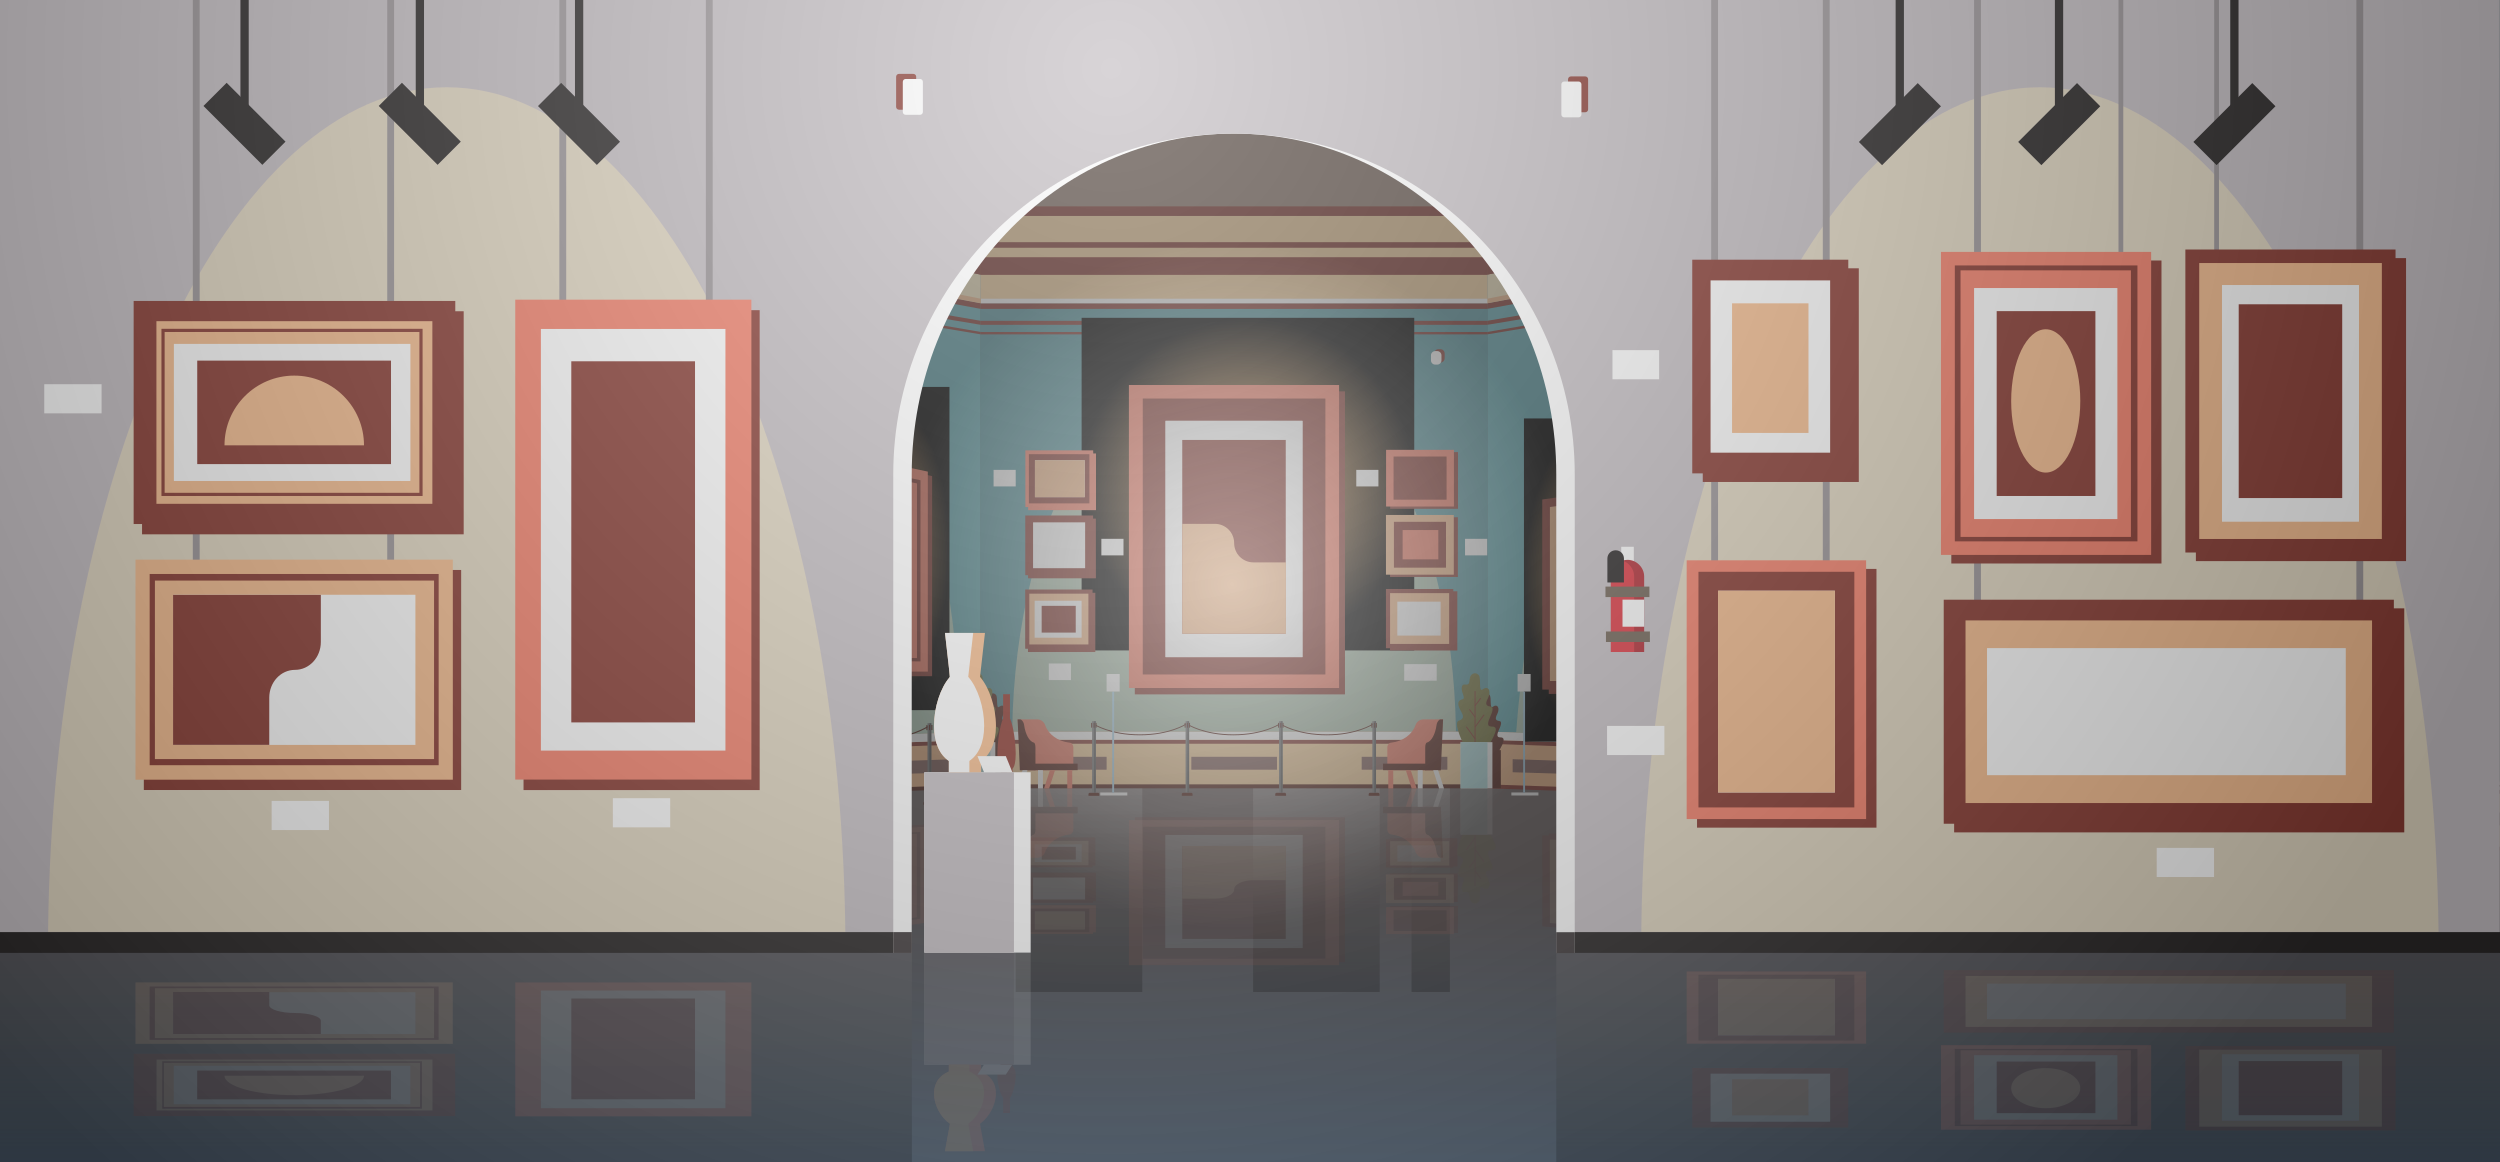 <?xml version="1.0" encoding="utf-8"?>
<!-- Generator: Adobe Illustrator 28.3.0, SVG Export Plug-In . SVG Version: 6.00 Build 0)  -->
<svg version="1.1" xmlns="http://www.w3.org/2000/svg" xmlns:xlink="http://www.w3.org/1999/xlink" x="0px" y="0px"
	 viewBox="0 0 1570.1 730" style="enable-background:new 0 0 1570.1 730;" xml:space="preserve">
<rect x="0" y="0" width="1570.1" height="730" fill="#333333" stroke="none"/>
<style type="text/css">
	.st0{fill:url(#SVGID_1_);}
	.st1{fill:#9B8579;}
	.st2{opacity:0.28;fill:url(#SVGID_00000083792887745775911600000016011011424237882029_);}
	.st3{opacity:0.21;fill:url(#SVGID_00000005981908962426925880000011196159256856368775_);}
	.st4{opacity:0.21;fill:url(#SVGID_00000150804814903823299700000013949360689638455220_);}
	.st5{opacity:0.28;fill:url(#SVGID_00000024700935068449848740000015977941218535181995_);}
	.st6{opacity:0.28;fill:url(#SVGID_00000032630278005982894890000002459606789622518667_);}
	.st7{opacity:0.2;}
	.st8{fill:#8A3C33;}
	.st9{fill:#F7836C;}
	.st10{fill:#F7BE8F;}
	.st11{fill:#FFFFFF;}
	.st12{fill:#FBD5A2;}
	.st13{fill:#65B0B8;}
	.st14{fill:#5999A2;}
	.st15{fill:#FEEDC5;}
	.st16{fill:#5C2A21;}
	.st17{fill:#8A6763;}
	.st18{opacity:0.26;}
	.st19{opacity:0.54;fill:#FEEDC5;}
	.st20{fill:url(#SVGID_00000159469993359170750090000006877799618447950494_);}
	.st21{fill:url(#SVGID_00000095328905427306542300000011229536423584781711_);}
	.st22{fill:url(#SVGID_00000140713976450946160720000017010491797426101419_);}
	.st23{fill:url(#SVGID_00000089536007736582694240000000177720910773147315_);}
	.st24{fill:url(#SVGID_00000072971064449982768720000010079722429743416961_);}
	.st25{fill:url(#SVGID_00000025410480972389658740000007988702827332182913_);}
	.st26{fill:url(#SVGID_00000037691427962383795950000018130289157747808181_);}
	.st27{fill:url(#SVGID_00000052809359626310010870000012854636757754085785_);}
	.st28{fill:#78783F;}
	.st29{fill:#B9E6E7;}
	.st30{opacity:0.23;}
	.st31{opacity:0.19;}
	.st32{fill:#FBBE76;}
	.st33{fill:#808182;}
	.st34{fill:#606061;}
	.st35{fill:#B2DAF2;}
	.st36{opacity:0.42;fill:url(#SVGID_00000121985973204636815610000003734738124082271105_);}
	.st37{fill:#C7C1C5;}
	.st38{fill:#2B2829;}
	.st39{fill:#423D3E;}
	.st40{fill:#9C979A;}
	.st41{opacity:0.16;}
	.st42{fill:#B52F37;}
	.st43{fill:#E03C45;}
	.st44{fill:#726658;}
	.st45{opacity:0.31;fill:url(#SVGID_00000175289696687475375660000013047315093679216523_);}
</style>
<g id="Layer_3">
	<linearGradient id="SVGID_1_" gradientUnits="userSpaceOnUse" x1="785.036" y1="728.052" x2="785.036" y2="544.337">
		<stop  offset="0" style="stop-color:#91AFCF"/>
		<stop  offset="1" style="stop-color:#756B6B"/>
	</linearGradient>
	<rect x="0" y="465.2" class="st0" width="1570.1" height="264.8"/>
	<rect x="0" y="0" class="st1" width="1570.1" height="153.7"/>
</g>
<g id="Layer_10">
	
		<linearGradient id="SVGID_00000065788610822362050750000001383972207966045847_" gradientUnits="userSpaceOnUse" x1="826.764" y1="475.643" x2="826.764" y2="619.324">
		<stop  offset="0" style="stop-color:#FFFFFF"/>
		<stop  offset="1" style="stop-color:#000000"/>
	</linearGradient>
	
		<rect x="787" y="488.5" style="opacity:0.28;fill:url(#SVGID_00000065788610822362050750000001383972207966045847_);" width="79.5" height="134.5"/>
	
		<linearGradient id="SVGID_00000090271354304768663490000016835378120366594445_" gradientUnits="userSpaceOnUse" x1="1273.735" y1="584.905" x2="1273.735" y2="726.38">
		<stop  offset="0" style="stop-color:#FFFFFF"/>
		<stop  offset="1" style="stop-color:#000000"/>
	</linearGradient>
	
		<rect x="977.4" y="597.6" style="opacity:0.21;fill:url(#SVGID_00000090271354304768663490000016835378120366594445_);" width="592.7" height="132.4"/>
	
		<linearGradient id="SVGID_00000062899489721415394060000005786125493354642575_" gradientUnits="userSpaceOnUse" x1="286.33" y1="584.905" x2="286.33" y2="726.38">
		<stop  offset="0" style="stop-color:#FFFFFF"/>
		<stop  offset="1" style="stop-color:#000000"/>
	</linearGradient>
	
		<rect x="0" y="597.6" style="opacity:0.21;fill:url(#SVGID_00000062899489721415394060000005786125493354642575_);" width="572.7" height="132.4"/>
	
		<linearGradient id="SVGID_00000015344126739046482400000013888151621953408640_" gradientUnits="userSpaceOnUse" x1="677.675" y1="475.643" x2="677.675" y2="619.324">
		<stop  offset="0" style="stop-color:#FFFFFF"/>
		<stop  offset="1" style="stop-color:#000000"/>
	</linearGradient>
	
		<rect x="637.9" y="488.5" style="opacity:0.28;fill:url(#SVGID_00000015344126739046482400000013888151621953408640_);" width="79.5" height="134.5"/>
	
		<linearGradient id="SVGID_00000182530752621039048990000016219304125942036149_" gradientUnits="userSpaceOnUse" x1="898.516" y1="475.643" x2="898.516" y2="619.324">
		<stop  offset="0" style="stop-color:#FFFFFF"/>
		<stop  offset="1" style="stop-color:#000000"/>
	</linearGradient>
	
		<rect x="886.5" y="488.5" style="opacity:0.28;fill:url(#SVGID_00000182530752621039048990000016219304125942036149_);" width="24.1" height="134.5"/>
</g>
<g id="Layer_9">
	<g class="st7">
		<polygon class="st8" points="1045.9,525.4 972.7,523.4 972.7,580.6 1045.9,587.4 		"/>
		<polygon class="st8" points="585.4,517.7 505.4,521.5 505.4,589.7 585.4,577.9 		"/>
		
			<rect x="885.3" y="536.2" transform="matrix(-1.836970e-16 1 -1 -1.836970e-16 1451.76 -336.8)" class="st8" width="18" height="42.6"/>
		
			<rect x="885.2" y="514.1" transform="matrix(6.123234e-17 -1 1 6.123234e-17 358.83 1429.386)" class="st8" width="17.8" height="42.3"/>
		
			<rect x="885.8" y="556.2" transform="matrix(-1.836970e-16 1 -1 -1.836970e-16 1471.823 -316.805)" class="st8" width="17" height="42.6"/>
		
			<rect x="657.9" y="535.7" transform="matrix(-1.836970e-16 1 -1 -1.836970e-16 1223.98 -109.878)" class="st8" width="18" height="42.6"/>
		
			<rect x="657.9" y="513.7" transform="matrix(6.123234e-17 -1 1 6.123234e-17 131.907 1201.605)" class="st8" width="17.8" height="42.3"/>
		
			<rect x="658.4" y="555.8" transform="matrix(-1.836970e-16 1 -1 -1.836970e-16 1244.043 -89.882)" class="st9" width="17" height="42.6"/>
		<g>
			<polygon class="st8" points="1041.7,526.6 968.6,524.6 968.6,581.8 1041.7,588.6 			"/>
			<polygon class="st10" points="1036.1,529.2 973.4,527.3 973.4,579.7 1036.1,585.3 			"/>
			<polygon class="st11" points="1027,532.4 981.5,530.9 981.5,576.1 1027,580 			"/>
			<polygon class="st11" points="1027,532.4 981.5,530.9 981.5,576.1 1027,580 			"/>
			<polygon class="st8" points="1020.4,536.9 987.5,535.6 987.5,573 1020.4,575.7 			"/>
		</g>
		<g>
			<polygon class="st9" points="582.7,519.2 502.7,523 502.7,591.2 582.7,579.3 			"/>
			<polygon class="st8" points="578,522.5 508.5,526.1 508.5,586.9 578,577 			"/>
			<polygon class="st11" points="570,526.9 518,530 518,580.1 570,573 			"/>
			<polygon class="st9" points="575.8,523.6 511,527.1 511,585.3 575.8,576.1 			"/>
			<polygon class="st11" points="571.1,527.9 516.6,531.2 516.6,580.1 571.1,572.7 			"/>
			<polygon class="st8" points="563.2,533.8 525.8,536.3 525.8,573.2 563.2,568.4 			"/>
			<path class="st10" d="M557.8,551.5c0-9.3-5.7-11.5-12.9-10.9c-7.3,0.6-13.4,3.9-13.4,13.5s6,13.2,13.4,12.3
				C552.1,565.6,557.8,560.8,557.8,551.5z"/>
		</g>
		<g>
			<rect x="712.7" y="513.2" class="st8" width="132" height="91.1"/>
			<rect x="709" y="515.1" class="st9" width="132" height="91.1"/>
			<rect x="717.7" y="519.2" class="st8" width="114.7" height="82.9"/>
			<rect x="732" y="524.4" class="st11" width="86" height="71"/>
			<rect x="732" y="524.4" class="st11" width="86" height="71"/>
			<rect x="742.5" y="531.4" class="st8" width="65" height="58.3"/>
			<path class="st10" d="M742.5,531.4v33H763c6.7,0,12.1-2.6,12.1-5.8l0,0c0-3.2,5.4-5.8,12.1-5.8h20.4v-21.5H742.5z"/>
		</g>
		<g>
			<g>
				
					<rect x="656.2" y="536.7" transform="matrix(-1.836970e-16 1 -1 -1.836970e-16 1223.187 -107.17)" class="st8" width="18" height="42.6"/>
				
					<rect x="658.3" y="541.7" transform="matrix(-1.836970e-16 1 -1 -1.836970e-16 1223.187 -107.17)" class="st11" width="13.8" height="32.7"/>
			</g>
			<g>
				
					<rect x="656.1" y="514.7" transform="matrix(6.123234e-17 -1 1 6.123234e-17 129.199 1200.813)" class="st8" width="17.8" height="42.3"/>
				
					<rect x="657.4" y="517.3" transform="matrix(6.123234e-17 -1 1 6.123234e-17 129.199 1200.813)" class="st10" width="15.3" height="37.1"/>
				
					<rect x="659" y="521.1" transform="matrix(6.123234e-17 -1 1 6.123234e-17 128.742 1200.355)" class="st11" width="11.1" height="29.5"/>
				
					<rect x="660.9" y="525.1" transform="matrix(6.123234e-17 -1 1 6.123234e-17 129.149 1200.762)" class="st8" width="8" height="21.4"/>
			</g>
			<g>
				
					<rect x="656.7" y="556.8" transform="matrix(-1.836970e-16 1 -1 -1.836970e-16 1243.251 -87.175)" class="st9" width="17" height="42.6"/>
				
					<rect x="657.8" y="559.1" transform="matrix(-1.836970e-16 1 -1 -1.836970e-16 1243.251 -87.175)" class="st8" width="14.8" height="38"/>
				
					<rect x="660.1" y="562.4" transform="matrix(-1.836970e-16 1 -1 -1.836970e-16 1243.655 -87.58)" class="st11" width="11.1" height="31.3"/>
				
					<rect x="660.1" y="562.4" transform="matrix(-1.836970e-16 1 -1 -1.836970e-16 1243.655 -87.58)" class="st10" width="11.1" height="31.3"/>
			</g>
		</g>
		<g>
			<g>
				
					<rect x="882.8" y="536.9" transform="matrix(-1.836970e-16 1 -1 -1.836970e-16 1449.947 -333.612)" class="st10" width="18" height="42.6"/>
				
					<rect x="884.9" y="541.8" transform="matrix(-1.836970e-16 1 -1 -1.836970e-16 1449.947 -333.612)" class="st8" width="13.8" height="32.7"/>
				
					<rect x="887.8" y="547" transform="matrix(-1.836970e-16 1 -1 -1.836970e-16 1450.323 -333.988)" class="st9" width="8.8" height="22.4"/>
			</g>
			<g>
				
					<rect x="882.7" y="514.8" transform="matrix(6.123234e-17 -1 1 6.123234e-17 355.641 1427.573)" class="st8" width="17.8" height="42.3"/>
				
					<rect x="884" y="517.4" transform="matrix(6.123234e-17 -1 1 6.123234e-17 355.641 1427.573)" class="st10" width="15.3" height="37.1"/>
				
					<rect x="886" y="522.4" transform="matrix(6.123234e-17 -1 1 6.123234e-17 355.183 1427.115)" class="st11" width="10.2" height="27.2"/>
			</g>
			<g>
				
					<rect x="883.3" y="556.9" transform="matrix(-1.836970e-16 1 -1 -1.836970e-16 1470.011 -313.617)" class="st9" width="17" height="42.6"/>
				
					<rect x="885.3" y="561.5" transform="matrix(-1.836970e-16 1 -1 -1.836970e-16 1470.011 -313.617)" class="st8" width="13" height="33.3"/>
			</g>
		</g>
	</g>
</g>
<g id="Layer_2">
	<path class="st12" d="M649.9,48.5c0,0,250.3,0,250.3,0c0,0,95.1-28.3,162.7-48.5h-633L649.9,48.5z"/>
	<polygon class="st13" points="325.4,135.6 616,190.5 616,459.5 325.4,494.4 	"/>
	<polygon class="st14" points="325.4,135.6 143.8,0 0,0 0,518.6 325.4,494.4 	"/>
	<polygon class="st13" points="1224.7,135.6 934,190.5 934,459.5 1224.7,494.4 	"/>
	<polygon class="st14" points="1406.2,0 1224.7,135.6 1224.7,494.4 1570.1,518.7 1570.1,0 	"/>
	<rect x="616" y="190.5" class="st14" width="318" height="269"/>
	<rect x="616" y="459.5" class="st12" width="318" height="33.8"/>
	<rect x="616" y="135.6" class="st12" width="318" height="54.9"/>
	<polygon class="st15" points="616,135.6 325.4,62.1 325.4,135.6 616,190.5 	"/>
	<polygon class="st10" points="325.4,135.6 325.4,62.1 268.4,0 143.8,0 	"/>
	<rect x="616" y="190.5" class="st8" width="318" height="3.5"/>
	<rect x="616" y="152.1" class="st8" width="318" height="3.5"/>
	<polygon class="st8" points="616,190.5 325.4,135.6 325.4,140.6 616,194 	"/>
	<polygon class="st8" points="616,152.1 325.4,78.5 325.4,86.6 616,155.6 	"/>
	<polygon class="st8" points="325.4,140.6 325.4,135.6 143.8,0 83.7,0 	"/>
	<rect x="616" y="201.5" class="st8" width="318" height="2.5"/>
	<rect x="616" y="161.7" class="st8" width="318" height="10.8"/>
	<polygon class="st8" points="616,161.7 616,172.5 325.4,111.3 325.4,93.6 	"/>
	<rect x="616" y="464.6" class="st8" width="318" height="2.5"/>
	<polygon class="st10" points="1224.7,503.2 934,493.2 934,459.5 1224.7,469.5 	"/>
	<polygon class="st8" points="1224.7,474.6 1224.7,477.1 934,467.1 934,464.6 	"/>
	<polygon class="st15" points="1224.7,469.5 1224.7,503.2 1570.1,532.4 1570.1,490.9 	"/>
	<polygon class="st8" points="1224.7,474.6 1224.7,477.1 1570.1,498.5 1570.1,496 	"/>
	<polygon class="st10" points="325.4,503.2 616,493.2 616,459.5 325.4,469.5 	"/>
	<polygon class="st8" points="325.4,474.6 325.4,477.1 616,467.1 616,464.6 	"/>
	<polygon class="st15" points="325.4,469.5 0,490.8 0,532.4 325.4,503.2 	"/>
	<polygon class="st8" points="325.4,474.6 0,496 0,498.5 325.4,477.1 	"/>
	<rect x="616" y="492.6" class="st16" width="318" height="2.5"/>
	<polygon class="st8" points="1224.7,502.7 1224.7,505.1 934,495.1 934,492.6 	"/>
	<polygon class="st8" points="1224.7,502.7 1224.7,505.1 1570.1,534.3 1570.1,531.8 	"/>
	<polygon class="st16" points="325.4,502.7 325.4,505.1 616,495.1 616,492.7 	"/>
	<polygon class="st8" points="325.4,502.7 0,531.8 0,534.3 325.4,505.1 	"/>
	<rect x="616" y="208.5" class="st8" width="318" height="1.5"/>
	<polygon class="st8" points="616,201.5 325.4,151.6 325.4,155.6 616,204 	"/>
	<polygon class="st8" points="616,208.5 325.4,158.6 325.4,161.6 616,210 	"/>
	<polygon class="st8" points="325.4,155.6 325.4,151.6 64.5,0 50.2,0 	"/>
	<polygon class="st8" points="325.4,161.6 325.4,158.6 34.1,0 27,0 	"/>
	<polygon class="st8" points="325.4,86.6 325.4,78.5 246.8,0 235.3,0 	"/>
	<polygon class="st8" points="325.4,111.3 325.4,93.6 223.8,0 195.9,0 	"/>
	<polygon class="st11" points="325.4,135.6 325.4,130.5 155.5,0 143.8,0 	"/>
	<polygon class="st10" points="325.4,135.6 616,190.5 616,187.6 325.4,130.5 	"/>
	<g>
		<polygon class="st15" points="934,135.6 1224.7,62.1 1224.7,135.6 934,190.5 		"/>
		<polygon class="st10" points="1224.7,62.1 1224.7,135.6 1406.2,0 1281.7,0 		"/>
		<polygon class="st8" points="934,190.5 1224.7,135.6 1224.7,140.6 934,194 		"/>
		<polygon class="st8" points="934,152.1 1224.7,78.5 1224.7,86.6 934,155.6 		"/>
		<polygon class="st8" points="1224.7,135.6 1224.7,140.6 1419.6,0 1406.2,0 		"/>
		<polygon class="st8" points="934,161.7 934,172.5 1224.7,111.3 1224.7,93.6 		"/>
		<polygon class="st8" points="934,201.5 1224.7,151.6 1224.7,155.6 934,204 		"/>
		<polygon class="st8" points="934,208.5 1224.7,158.6 1224.7,161.6 934,210 		"/>
		<polygon class="st8" points="1224.7,151.6 1224.7,155.6 1516.3,0 1501.4,0 		"/>
		<polygon class="st8" points="1224.7,158.6 1224.7,161.6 1540.9,0 1533.3,0 		"/>
		<polygon class="st8" points="1224.7,78.5 1224.7,86.6 1314.8,0 1303.3,0 		"/>
		<polygon class="st8" points="1224.7,93.6 1224.7,111.3 1354.2,0 1326.3,0 		"/>
		<rect x="616" y="161.7" class="st8" width="318" height="10.8"/>
		<polygon class="st8" points="616,161.7 616,172.5 325.4,111.3 325.4,93.6 		"/>
		<polygon class="st8" points="325.4,111.3 325.4,93.6 223.8,0 195.9,0 		"/>
		<polygon class="st8" points="934,161.7 934,172.5 1224.7,111.3 1224.7,93.6 		"/>
		<polygon class="st8" points="1224.7,93.6 1224.7,111.3 1354.2,0 1326.3,0 		"/>
		<polygon class="st11" points="1224.7,130.5 1224.7,135.6 1406.2,0 1394.6,0 		"/>
		<polygon class="st10" points="1224.7,135.6 934,190.5 934,187.6 1224.7,130.5 		"/>
	</g>
	<rect x="616.1" y="187.6" class="st11" width="318" height="2.9"/>
	<g>
		<rect x="649.9" y="48.5" class="st8" width="250.3" height="10.8"/>
		<polygon class="st8" points="649.9,59.2 649.9,48.5 487.2,0 428.4,0 		"/>
		<polygon class="st8" points="900.2,48.5 900.2,59.2 1121.7,0 1062.9,0 		"/>
	</g>
	<g>
		<rect x="641.2" y="475.3" class="st17" width="53.8" height="8.1"/>
		<rect x="748.2" y="475.3" class="st17" width="53.8" height="8.1"/>
		<rect x="855.2" y="475.3" class="st17" width="53.8" height="8.1"/>
	</g>
	<g>
		<polygon class="st17" points="393.3,491.6 341.4,493.2 341.4,485.1 393.3,483.4 		"/>
		<polygon class="st17" points="496.7,488.3 444.7,489.9 444.7,481.8 496.7,480.1 		"/>
		<polygon class="st17" points="600.1,485 548.1,486.6 548.1,478.5 600.1,476.8 		"/>
	</g>
	<g>
		<polygon class="st17" points="101.8,506 0,510.2 0,518.3 101.8,514.1 		"/>
		<polygon class="st17" points="205,505 153.2,509.6 153.2,501.5 205,496.9 		"/>
		<polygon class="st17" points="308.1,495.8 256.3,500.4 256.3,492.3 308.1,487.7 		"/>
	</g>
	<g>
		<g>
			<polygon class="st17" points="1156.8,491.6 1208.7,493.2 1208.7,485.1 1156.8,483.4 			"/>
			<polygon class="st17" points="1053.4,488.3 1105.3,489.9 1105.3,481.8 1053.4,480.1 			"/>
			<polygon class="st17" points="950,485 1001.9,486.6 1001.9,478.5 950,476.8 			"/>
		</g>
		<g>
			<polygon class="st17" points="1448.2,506 1448.2,514.1 1570.1,518.4 1570.1,510.3 			"/>
			<polygon class="st17" points="1345.1,505 1396.9,509.6 1396.9,501.5 1345.1,496.9 			"/>
			<polygon class="st17" points="1242,495.8 1293.8,500.4 1293.8,492.3 1242,487.7 			"/>
		</g>
	</g>
	<polygon class="st11" points="1224.7,469.5 934,459.5 616,459.5 325.4,469.5 0,490.8 0,496 325.4,474.6 616,464.6 934,464.6 
		1224.7,474.6 1570.1,496 1570.1,490.9 	"/>
	<rect x="616" y="129.6" class="st8" width="318" height="6"/>
	<polygon class="st8" points="1224.7,53.9 934,129.6 934,135.6 1224.7,62.1 1281.7,0 1270.8,0 	"/>
	<polygon class="st8" points="325.3,62.1 616,135.6 616,129.6 325.3,53.9 279.2,0 268.4,0 	"/>
</g>
<g id="Layer_6">
	<g class="st18">
		<path class="st9" d="M671.6,524.1c-7.3,0.8-13.2,5.2-15.2,11c-0.8,2.2-2.8,3.6-5,3.6h-12.4l3.1-32h32v14.3
			C674.1,522.6,673.1,523.9,671.6,524.1z"/>
		<rect x="649.7" y="506.7" class="st16" width="27.1" height="4.1"/>
		<path class="st16" d="M649.3,524.1c-2.9,0.8-5.3,5.2-6.1,11c-0.3,2.2-1.7,3.6-2.5,3.6h-1.6l1.4-32h9.8v14.3
			C650.3,522.6,649.9,523.9,649.3,524.1z"/>
		<polygon class="st9" points="655.7,495.2 658.9,495.2 662.6,506.7 659.4,506.7 		"/>
		<rect x="651.9" y="495.2" class="st11" width="3.1" height="11.5"/>
		<polygon class="st11" points="638.5,495.2 641.6,495.2 645.3,506.7 642.2,506.7 		"/>
		<rect x="670.3" y="495.2" class="st9" width="3.1" height="11.5"/>
	</g>
	<g class="st18">
		<path class="st9" d="M873.8,524.1c7.3,0.8,13.2,5.2,15.2,11c0.8,2.2,2.8,3.6,5,3.6h12.4l-3.1-32h-32v14.3
			C871.3,522.6,872.4,523.9,873.8,524.1z"/>
		<rect x="868.6" y="506.7" class="st16" width="27.1" height="4.1"/>
		<path class="st16" d="M896.1,524.1c2.9,0.8,5.3,5.2,6.1,11c0.3,2.2,1.7,3.6,2.5,3.6h1.6l-1.4-32h-9.8v14.3
			C895.1,522.6,895.5,523.9,896.1,524.1z"/>
		<polygon class="st9" points="889.7,495.2 886.6,495.2 882.9,506.7 886,506.7 		"/>
		<rect x="890.4" y="495.2" class="st11" width="3.1" height="11.5"/>
		<polygon class="st11" points="906.9,495.2 903.8,495.2 900.1,506.7 903.2,506.7 		"/>
		<rect x="871.9" y="495.2" class="st9" width="3.1" height="11.5"/>
	</g>
	<path class="st19" d="M775,215.6c-75.9,0-137.6,108.7-139.3,243.9l278.7,0C912.6,324.2,850.9,215.6,775,215.6z"/>
	<path class="st19" d="M602.3,455.8c0-146.1-58.9-264.5-131.6-264.5S339.2,309.7,339.2,455.8c0,4.4,0.1,8.8,0.2,13.2l262.9-9.1
		C602.2,458.6,602.3,457.2,602.3,455.8z"/>
	<path class="st19" d="M298.8,407c0-182-60.7-329.5-135.6-329.5C120.9,77.4,34.9,124.6,0,198.6v292.3l296.2-19
		C297.9,450.8,298.8,429.2,298.8,407z"/>
	<path class="st19" d="M1387.1,68.5c-74.9,0-135.6,147.5-135.6,329.5c0,25.4,1.2,50.1,3.4,73.9l315.1,19V189.9
		C1532.3,115.8,1429.5,68.5,1387.1,68.5z"/>
	<path class="st19" d="M1085.6,189.8c-66.5,0-121.9,116.6-133.4,270.3l267.4,9.2C1209.7,311.1,1153.4,189.8,1085.6,189.8z"/>
	
		<radialGradient id="SVGID_00000160191744431976172490000017886579429398126746_" cx="783.763" cy="304.094" r="104.464" gradientUnits="userSpaceOnUse">
		<stop  offset="0" style="stop-color:#FBB766"/>
		<stop  offset="1" style="stop-color:#000000"/>
	</radialGradient>
	
		<rect x="679.3" y="199.6" style="fill:url(#SVGID_00000160191744431976172490000017886579429398126746_);" width="208.9" height="208.9"/>
	
		<radialGradient id="SVGID_00000095318092031538365980000016008572690462170295_" cx="777.138" cy="368.487" r="104.467" gradientTransform="matrix(0.462 0 0 0.972 646.577 6.279)" gradientUnits="userSpaceOnUse">
		<stop  offset="0" style="stop-color:#FBB766"/>
		<stop  offset="1" style="stop-color:#000000"/>
	</radialGradient>
	
		<rect x="957.1" y="262.8" style="fill:url(#SVGID_00000095318092031538365980000016008572690462170295_);" width="96.4" height="203"/>
	
		<radialGradient id="SVGID_00000007386960317713742970000005488192042733513636_" cx="-213.277" cy="348.079" r="104.467" gradientTransform="matrix(0.462 0 0 0.972 646.577 6.279)" gradientUnits="userSpaceOnUse">
		<stop  offset="0" style="stop-color:#FBB766"/>
		<stop  offset="1" style="stop-color:#000000"/>
	</radialGradient>
	
		<rect x="499.9" y="243" style="fill:url(#SVGID_00000007386960317713742970000005488192042733513636_);" width="96.4" height="203"/>
	
		<radialGradient id="SVGID_00000049936602456828788310000008472638104553766840_" cx="-488.404" cy="323.514" r="113.334" gradientTransform="matrix(0.462 0 0 0.972 646.577 6.279)" gradientUnits="userSpaceOnUse">
		<stop  offset="0" style="stop-color:#FBB766"/>
		<stop  offset="1" style="stop-color:#000000"/>
	</radialGradient>
	
		<rect x="368.8" y="210.5" style="fill:url(#SVGID_00000049936602456828788310000008472638104553766840_);" width="104.6" height="220.2"/>
	
		<radialGradient id="SVGID_00000068642858517090787740000006244284015777427337_" cx="-868.125" cy="267.708" r="122.361" gradientTransform="matrix(0.462 0 0 0.972 646.577 6.279)" gradientUnits="userSpaceOnUse">
		<stop  offset="0" style="stop-color:#FBB766"/>
		<stop  offset="1" style="stop-color:#000000"/>
	</radialGradient>
	
		<rect x="189.4" y="147.5" style="fill:url(#SVGID_00000068642858517090787740000006244284015777427337_);" width="113" height="237.8"/>
	
		<radialGradient id="SVGID_00000002370554297915039290000014761131975060521862_" cx="1656.687" cy="220.795" r="122.361" gradientTransform="matrix(0.462 0 0 0.972 646.577 6.279)" gradientUnits="userSpaceOnUse">
		<stop  offset="0" style="stop-color:#FBB766"/>
		<stop  offset="1" style="stop-color:#000000"/>
	</radialGradient>
	
		<rect x="1354.8" y="101.9" style="fill:url(#SVGID_00000002370554297915039290000014761131975060521862_);" width="113" height="237.8"/>
	
		<radialGradient id="SVGID_00000123421819519239103110000000002208083395816873_" cx="1690.857" cy="577.587" r="116.258" gradientTransform="matrix(0 0.462 -0.659 0 1510.416 -506.032)" gradientUnits="userSpaceOnUse">
		<stop  offset="0" style="stop-color:#FBB766"/>
		<stop  offset="1" style="stop-color:#000000"/>
	</radialGradient>
	<polygon style="fill:url(#SVGID_00000123421819519239103110000000002208083395816873_);" points="1053.4,328.1 1053.4,220.8 
		1206.5,220.8 1206.5,328.1 	"/>
	
		<radialGradient id="SVGID_00000166672990178582818820000002719125802966900649_" cx="1888.564" cy="571.435" r="116.258" gradientTransform="matrix(0 0.462 -0.659 0 1510.416 -506.032)" gradientUnits="userSpaceOnUse">
		<stop  offset="0" style="stop-color:#FBB766"/>
		<stop  offset="1" style="stop-color:#000000"/>
	</radialGradient>
	<polygon style="fill:url(#SVGID_00000166672990178582818820000002719125802966900649_);" points="1057.4,419.4 1057.4,312.1 
		1210.6,312.1 1210.6,419.4 	"/>
	<g>
		<path class="st9" d="M671.6,466.4c-7.3-0.8-13.2-5.2-15.2-11c-0.8-2.2-2.8-3.6-5-3.6h-12.4l3.1,32h32v-14.3
			C674.1,467.8,673.1,466.5,671.6,466.4z"/>
		<rect x="649.7" y="479.6" class="st16" width="27.1" height="4.1"/>
		<path class="st16" d="M649.3,466.4c-2.9-0.8-5.3-5.2-6.1-11c-0.3-2.2-1.7-3.6-2.5-3.6h-1.6l1.4,32h9.8v-14.3
			C650.3,467.8,649.9,466.5,649.3,466.4z"/>
		<polygon class="st9" points="655.7,495.2 658.9,495.2 662.6,483.7 659.4,483.7 		"/>
		<rect x="651.9" y="483.7" class="st11" width="3.1" height="11.5"/>
		<polygon class="st11" points="638.5,495.2 641.6,495.2 645.3,483.7 642.2,483.7 		"/>
		<rect x="670.3" y="483.7" class="st9" width="3.1" height="11.5"/>
	</g>
	<g>
		<path class="st9" d="M873.8,466.4c7.3-0.8,13.2-5.2,15.2-11c0.8-2.2,2.8-3.6,5-3.6h12.4l-3.1,32h-32v-14.3
			C871.3,467.8,872.4,466.5,873.8,466.4z"/>
		<rect x="868.6" y="479.6" class="st16" width="27.1" height="4.1"/>
		<path class="st16" d="M896.1,466.4c2.9-0.8,5.3-5.2,6.1-11c0.3-2.2,1.7-3.6,2.5-3.6h1.6l-1.4,32h-9.8v-14.3
			C895.1,467.8,895.5,466.5,896.1,466.4z"/>
		<polygon class="st9" points="889.7,495.2 886.6,495.2 882.9,483.7 886,483.7 		"/>
		<rect x="890.4" y="483.7" class="st11" width="3.1" height="11.5"/>
		<polygon class="st11" points="906.9,495.2 903.8,495.2 900.1,483.7 903.2,483.7 		"/>
		<rect x="871.9" y="483.7" class="st9" width="3.1" height="11.5"/>
	</g>
	<g>
		<path class="st16" d="M942.2,463.1c-2.8,0.1-1.7-2.8-0.7-5c1-2.3,2.2-5.1,0-5.3c-2.2-0.3-2.7-1.4-1.2-4.3c1.9-3.7,0.2-6.8-2.8-4.6
			c-2.1,1.6-0.6-5.8-2-7.5c-1.7-2-4.7-0.7-4.7,2.2c-0.1,4.6-2.9,1.5-3.8,3.2c-1.4,2.9,2.5,6.6-0.1,7.1c-2.6,0.6-2.1,3-1.1,4.9
			c0.9,1.9,3.4,4.8-0.5,6.1c-2.7,0.8,1.1,9.5,2,11.2h-1.1v23.9H940h2.6v-23.9h-0.9c0.3-0.5,1-1.7,1.8-3.4
			C944.6,465.1,945,463,942.2,463.1z"/>
	</g>
	<path class="st16" d="M632.2,463.1c-2.8,0.1-1.7-2.8-0.7-5c1-2.3,2.2-5.1,0-5.3c-2.2-0.3-2.7-1.4-1.2-4.3c1.9-3.7,0.2-6.8-2.8-4.6
		c-2.1,1.6-0.6-5.8-2-7.5c-1.7-2-4.7-0.7-4.7,2.2c-0.1,4.6-2.9,1.5-3.8,3.2c-1.4,2.9,2.5,6.6-0.1,7.1c-2.6,0.6-2.1,3-1.1,4.9
		c0.9,1.9,3.4,4.8-0.5,6.1c-2.7,0.8,1.1,9.5,2,11.2h-1.1v23.9H630h2.6v-23.9h-0.9c0.3-0.5,1-1.7,1.8-3.4
		C634.6,465.1,635,463,632.2,463.1z"/>
	<g>
		<g>
			<path class="st28" d="M624.6,456.3c-3.5,0.1-2.1-3.4-0.9-6.1c1.2-2.8,2.7-6.2,0-6.5c-2.7-0.3-3.3-1.7-1.4-5.2
				c2.3-4.5,0.2-8.2-3.4-5.5c-2.6,2-0.7-7-2.4-9c-2-2.4-5.6-0.9-5.7,2.7c-0.2,5.6-3.5,1.8-4.6,3.9c-1.8,3.5,3,8-0.2,8.7
				c-3.2,0.7-2.5,3.7-1.4,6s4.2,5.9-0.6,7.3c-3.2,1,1.4,11.5,2.4,13.6H624c0.4-0.6,1.2-2,2.2-4.2
				C627.6,458.7,628.1,456.2,624.6,456.3z"/>
			<g>
				<rect x="613.9" y="434" class="st8" width="0.6" height="32.1"/>
			</g>
			<g>
				<rect x="613" y="440.6" transform="matrix(0.6 -0.8 0.8 0.6 -106.374 669.138)" class="st8" width="6" height="0.6"/>
			</g>
			<g>
				<rect x="612.1" y="444.9" transform="matrix(0.8 -0.6 0.6 0.8 -146.232 457.028)" class="st8" width="0.6" height="6"/>
			</g>
			<g>
				
					<rect x="612.3" y="452.5" transform="matrix(0.592 -0.806 0.806 0.592 -113.203 681.996)" class="st8" width="9.5" height="0.6"/>
			</g>
			<g>
				
					<rect x="611.1" y="455.4" transform="matrix(0.806 -0.592 0.592 0.806 -153.749 451.265)" class="st8" width="0.6" height="9.5"/>
			</g>
		</g>
		<rect x="605.1" y="466.1" class="st11" width="20" height="29"/>
		<rect x="605.1" y="466.1" class="st29" width="16.9" height="29"/>
	</g>
	<g>
		<rect x="305.8" y="423.8" class="st11" width="49.2" height="83.5"/>
		<rect x="305.8" y="423.8" class="st29" width="41.5" height="83.5"/>
	</g>
	<g class="st30">
		<rect x="305.8" y="507.3" class="st11" width="49.2" height="83.5"/>
		<rect x="305.8" y="507.3" class="st29" width="41.5" height="83.5"/>
	</g>
	<g>
		<rect x="1210.4" y="425.4" class="st11" width="49.2" height="83.5"/>
		<rect x="1218.1" y="425.4" class="st29" width="41.5" height="83.5"/>
	</g>
	<g class="st30">
		<rect x="1210.4" y="509" class="st11" width="49.2" height="83.5"/>
		<rect x="1218.1" y="509" class="st29" width="41.5" height="83.5"/>
	</g>
	<g>
		<g>
			<path class="st28" d="M936.8,456.3c-3.5,0.1-2.1-3.4-0.9-6.1c1.2-2.8,2.7-6.2,0-6.5c-2.7-0.3-3.3-1.7-1.4-5.2
				c2.3-4.5,0.2-8.2-3.4-5.5c-2.6,2-0.7-7-2.4-9c-2-2.4-5.6-0.9-5.7,2.7c-0.2,5.6-3.5,1.8-4.6,3.9c-1.8,3.5,3,8-0.2,8.7
				c-3.2,0.7-2.5,3.7-1.4,6c1.1,2.3,4.2,5.9-0.6,7.3c-3.2,1,1.4,11.5,2.4,13.6h17.5c0.4-0.6,1.2-2,2.2-4.2
				C939.8,458.7,940.3,456.2,936.8,456.3z"/>
			<g>
				<rect x="926.1" y="434" class="st8" width="0.6" height="32.1"/>
			</g>
			<g>
				<rect x="925.2" y="440.6" transform="matrix(0.6 -0.8 0.8 0.6 18.505 918.914)" class="st8" width="6" height="0.6"/>
			</g>
			<g>
				<rect x="924.3" y="444.9" transform="matrix(0.8 -0.6 0.6 0.8 -83.782 644.372)" class="st8" width="0.6" height="6"/>
			</g>
			<g>
				
					<rect x="924.5" y="452.5" transform="matrix(0.592 -0.806 0.806 0.592 14.18 933.631)" class="st8" width="9.5" height="0.6"/>
			</g>
			<g>
				
					<rect x="923.3" y="455.4" transform="matrix(0.806 -0.592 0.592 0.806 -93.151 636.115)" class="st8" width="0.6" height="9.5"/>
			</g>
		</g>
		<rect x="917.3" y="466.1" class="st11" width="20" height="29"/>
		<rect x="917.3" y="466.1" class="st29" width="16.9" height="29"/>
	</g>
	<g class="st31">
		<g>
			<path class="st28" d="M624.6,534c-3.5-0.1-2.1,3.4-0.9,6.1c1.2,2.8,2.7,6.2,0,6.5c-2.7,0.3-3.3,1.7-1.4,5.2
				c2.3,4.5,0.2,8.2-3.4,5.5c-2.6-2-0.7,7-2.4,9c-2,2.4-5.6,0.9-5.7-2.7c-0.2-5.6-3.5-1.8-4.6-3.9c-1.8-3.5,3-8-0.2-8.7
				c-3.2-0.7-2.5-3.7-1.4-6c1.1-2.3,4.2-5.9-0.6-7.3c-3.2-1,1.4-11.5,2.4-13.6H624c0.4,0.6,1.2,2,2.2,4.2
				C627.6,531.5,628.1,534.1,624.6,534z"/>
			<g>
				<rect x="613.9" y="524.2" class="st8" width="0.6" height="32.1"/>
			</g>
			<g>
				<rect x="615.7" y="546.3" transform="matrix(0.8 -0.6 0.6 0.8 -206.399 479.519)" class="st8" width="0.6" height="6"/>
			</g>
			<g>
				<rect x="609.4" y="542.1" transform="matrix(0.6 -0.8 0.8 0.6 -188.974 706.886)" class="st8" width="6" height="0.6"/>
			</g>
			<g>
				
					<rect x="616.7" y="532.7" transform="matrix(0.806 -0.592 0.592 0.806 -198.435 469.501)" class="st8" width="0.6" height="9.5"/>
			</g>
			<g>
				
					<rect x="606.7" y="529.8" transform="matrix(0.592 -0.806 0.806 0.592 -177.819 709.022)" class="st8" width="9.5" height="0.6"/>
			</g>
		</g>
		<rect x="605.1" y="495.1" class="st11" width="20" height="29"/>
		<rect x="605.1" y="495.1" class="st29" width="16.9" height="29"/>
	</g>
	<g class="st31">
		<g>
			<path class="st28" d="M936.8,534c-3.5-0.1-2.1,3.4-0.9,6.1c1.2,2.8,2.7,6.2,0,6.5c-2.7,0.3-3.3,1.7-1.4,5.2
				c2.3,4.5,0.2,8.2-3.4,5.5c-2.6-2-0.7,7-2.4,9c-2,2.4-5.6,0.9-5.7-2.7c-0.2-5.6-3.5-1.8-4.6-3.9c-1.8-3.5,3-8-0.2-8.7
				c-3.2-0.7-2.5-3.7-1.4-6c1.1-2.3,4.2-5.9-0.6-7.3c-3.2-1,1.4-11.5,2.4-13.6h17.5c0.4,0.6,1.2,2,2.2,4.2
				C939.8,531.5,940.3,534.1,936.8,534z"/>
			<g>
				<rect x="926.1" y="524.2" class="st8" width="0.6" height="32.1"/>
			</g>
			<g>
				<rect x="927.9" y="546.3" transform="matrix(0.8 -0.6 0.6 0.8 -143.941 666.875)" class="st8" width="0.6" height="6"/>
			</g>
			<g>
				<rect x="921.7" y="542.1" transform="matrix(0.6 -0.8 0.8 0.6 -64.084 956.672)" class="st8" width="6" height="0.6"/>
			</g>
			<g>
				
					<rect x="928.9" y="532.7" transform="matrix(0.806 -0.592 0.592 0.806 -137.859 654.321)" class="st8" width="0.6" height="9.5"/>
			</g>
			<g>
				
					<rect x="918.9" y="529.8" transform="matrix(0.592 -0.806 0.806 0.592 -50.436 960.657)" class="st8" width="9.5" height="0.6"/>
			</g>
		</g>
		<rect x="917.3" y="495.1" class="st11" width="20" height="29"/>
		<rect x="917.3" y="495.1" class="st29" width="16.9" height="29"/>
	</g>
	<g>
		<path class="st9" d="M339,402.3c0,8.1-2.7,13.5-6.8,16.3v5.2h-15v-5.2c-4.1-2.8-6.8-8.2-6.8-16.3c0-8.4,3-17.6,7.3-22.7l-2.3-20.4
			h18.5l-2.3,20.4C336,384.6,339,393.8,339,402.3z"/>
		<path class="st32" d="M333.6,402.3c0,8.1-2.7,13.5-6.8,16.3v5.2h-9.5v-5.2c-4.1-2.8-6.8-8.2-6.8-16.3c0-8.4,3-17.6,7.3-22.7
			l-2.3-20.4h13.1l-2.3,20.4C330.6,384.6,333.6,393.8,333.6,402.3z"/>
		<path class="st8" d="M345.6,387.6h-3.3v11.2c-1.5,3.4-2.6,11-2.6,16.5c0,4,0.6,5.9,1.5,6.9v1.6h5.6v-1.6c0.9-1,1.5-2.9,1.5-6.9
			c0-5.4-1.1-13-2.6-16.5V387.6z"/>
	</g>
	<polygon class="st11" points="343.6,416.3 330.5,416.3 333.5,423.8 346.6,423.8 	"/>
	<path class="st9" d="M1263.1,397.5v3.7c0,13.4-9.2,24.3-20.7,24.3h-11.2c-11.4,0-20.7-10.9-20.7-24.3v-3.7H1263.1z"/>
	<path class="st10" d="M1252.6,397.5v3.7c0,13.4-9.2,24.3-20.7,24.3h-0.7c-11.4,0-20.7-10.9-20.7-24.3v-3.7H1252.6z"/>
</g>
<g id="Layer_7">
	<g>
		<g>
			<g>
				<path class="st16" d="M715.9,461.8c-18.8,0-28.9-6.6-29-6.7l0.3-0.5c0.1,0.1,10.1,6.6,28.7,6.6c18.6,0,28.6-6.5,28.7-6.6
					l0.3,0.5C744.9,455.1,734.7,461.8,715.9,461.8z"/>
			</g>
			<g>
				<g>
					<g>
						<rect x="685.9" y="452.9" class="st33" width="2.2" height="44.9"/>
						<rect x="687.1" y="452.9" class="st34" width="1.1" height="44.9"/>
					</g>
					<rect x="688.1" y="454" class="st16" width="0.6" height="3"/>
					<rect x="685.3" y="454" class="st16" width="0.6" height="3"/>
					<rect x="686.8" y="454" class="st16" width="0.6" height="3"/>
				</g>
			</g>
			<path class="st16" d="M690.5,499.8h-6.9v-1c0-0.5,0.4-0.9,0.9-0.9h5c0.5,0,0.9,0.4,0.9,0.9V499.8z"/>
		</g>
		<g>
			<g>
				<path class="st16" d="M774.6,461.8c-18.8,0-28.9-6.6-29-6.7l0.3-0.5c0.1,0.1,10.1,6.6,28.7,6.6c18.6,0,28.6-6.5,28.7-6.6
					l0.3,0.5C803.5,455.1,793.4,461.8,774.6,461.8z"/>
			</g>
			<g>
				<g>
					<g>
						<rect x="744.6" y="452.9" class="st33" width="2.2" height="44.9"/>
						<rect x="745.7" y="452.9" class="st34" width="1.1" height="44.9"/>
					</g>
					<rect x="746.8" y="454" class="st16" width="0.6" height="3"/>
					<rect x="744" y="454" class="st16" width="0.6" height="3"/>
					<rect x="745.4" y="454" class="st16" width="0.6" height="3"/>
				</g>
			</g>
			<path class="st16" d="M749.1,499.8h-6.9v-1c0-0.5,0.4-0.9,0.9-0.9h5c0.5,0,0.9,0.4,0.9,0.9V499.8z"/>
		</g>
		<g>
			<g>
				<path class="st16" d="M833.3,461.8c-18.8,0-28.9-6.6-29-6.7l0.3-0.5c0.1,0.1,10.1,6.6,28.7,6.6c18.6,0,28.6-6.5,28.7-6.6
					l0.3,0.5C862.2,455.1,852,461.8,833.3,461.8z"/>
			</g>
			<g>
				<g>
					<g>
						<rect x="803.3" y="452.9" class="st33" width="2.2" height="44.9"/>
						<rect x="804.4" y="452.9" class="st34" width="1.1" height="44.9"/>
					</g>
					<rect x="805.5" y="454" class="st16" width="0.6" height="3"/>
					<rect x="802.7" y="454" class="st16" width="0.6" height="3"/>
					<rect x="804.1" y="454" class="st16" width="0.6" height="3"/>
				</g>
			</g>
			<path class="st16" d="M807.8,499.8h-6.9v-1c0-0.5,0.4-0.9,0.9-0.9h5c0.5,0,0.9,0.4,0.9,0.9V499.8z"/>
		</g>
		<g>
			<g>
				<g>
					<g>
						<rect x="861.9" y="452.9" class="st33" width="2.2" height="44.9"/>
						<rect x="863.1" y="452.9" class="st34" width="1.1" height="44.9"/>
					</g>
					<rect x="864.1" y="454" class="st16" width="0.6" height="3"/>
					<rect x="861.3" y="454" class="st16" width="0.6" height="3"/>
					<rect x="862.8" y="454" class="st16" width="0.6" height="3"/>
				</g>
			</g>
			<path class="st16" d="M866.5,499.8h-6.9v-1c0-0.5,0.4-0.9,0.9-0.9h5c0.5,0,0.9,0.4,0.9,0.9V499.8z"/>
		</g>
	</g>
	<g>
		<g>
			<g>
				<path class="st16" d="M421.1,468.1c-19,0-29.3-6.4-29.4-6.5l0.4-0.6c0.1,0.1,11,6.9,31.3,6.4c20.3-0.5,31.2-7.9,31.3-8l0.4,0.6
					c-0.1,0.1-11.2,7.6-31.6,8.1C422.6,468.1,421.8,468.1,421.1,468.1z"/>
			</g>
			<g>
				<g>
					<g>
						<polygon class="st33" points="393,459.3 390.6,459.3 390.6,508.2 393,508.2 						"/>
						<polygon class="st34" points="393,459.3 391.9,459.3 391.9,508.2 393,508.2 						"/>
					</g>
					<polygon class="st16" points="393.7,463.6 393,463.6 393,460.4 393.7,460.4 					"/>
					<polygon class="st16" points="390.6,463.7 390,463.7 390,460.5 390.6,460.5 					"/>
					<polygon class="st16" points="392.2,463.6 391.5,463.7 391.5,460.4 392.2,460.4 					"/>
				</g>
			</g>
			<path class="st16" d="M395.6,510.3l-7.5,0.2v-1.1c0-0.6,0.5-1,1-1.1l5.4-0.1c0.6,0,1,0.4,1,1V510.3z"/>
		</g>
		<g>
			<g>
				<path class="st16" d="M485,466.4c-19,0-29.3-6.4-29.4-6.5l0.4-0.6c0.1,0.1,11,6.9,31.3,6.3c20.2-0.5,31.2-7.9,31.3-8l0.4,0.6
					c-0.1,0.1-11.2,7.6-31.6,8.1C486.5,466.4,485.8,466.4,485,466.4z"/>
			</g>
			<g>
				<g>
					<g>
						<polygon class="st33" points="457,457.6 454.6,457.6 454.6,506.5 457,506.5 						"/>
						<polygon class="st34" points="457,457.6 455.8,457.6 455.8,506.5 457,506.5 						"/>
					</g>
					<polygon class="st16" points="457.6,461.9 457,461.9 457,458.7 457.6,458.7 					"/>
					<polygon class="st16" points="454.6,462 453.9,462 453.9,458.8 454.6,458.8 					"/>
					<polygon class="st16" points="456.2,461.9 455.5,462 455.5,458.7 456.2,458.7 					"/>
				</g>
			</g>
			<path class="st16" d="M459.5,508.6l-7.5,0.2v-1.1c0-0.6,0.5-1,1-1.1l5.4-0.1c0.6,0,1,0.4,1,1V508.6z"/>
		</g>
		<g>
			<g>
				<path class="st16" d="M549,464.7c-19,0-29.3-6.4-29.4-6.5l0.4-0.6c0.1,0.1,11,6.9,31.3,6.4c20.3-0.5,31.2-7.9,31.3-8l0.4,0.6
					c-0.1,0.1-11.2,7.6-31.7,8.1C550.5,464.7,549.7,464.7,549,464.7z"/>
			</g>
			<g>
				<g>
					<g>
						<polygon class="st33" points="520.9,455.9 518.6,455.9 518.6,504.8 520.9,504.8 						"/>
						<polygon class="st34" points="520.9,455.9 519.8,455.9 519.8,504.8 520.9,504.8 						"/>
					</g>
					<polygon class="st16" points="521.6,460.2 520.9,460.2 520.9,457 521.6,457 					"/>
					<polygon class="st16" points="518.6,460.3 517.9,460.3 517.9,457.1 518.6,457.1 					"/>
					<polygon class="st16" points="520.1,460.2 519.5,460.3 519.5,457 520.1,457 					"/>
				</g>
			</g>
			<path class="st16" d="M523.5,506.9l-7.5,0.2v-1.1c0-0.6,0.5-1,1-1.1l5.4-0.1c0.6,0,1,0.4,1,1V506.9z"/>
		</g>
		<g>
			<g>
				<g>
					<g>
						<polygon class="st33" points="584.9,454.2 582.5,454.2 582.5,503.1 584.9,503.1 						"/>
						<polygon class="st34" points="584.9,454.2 583.7,454.2 583.7,503.1 584.9,503.1 						"/>
					</g>
					<polygon class="st16" points="585.6,458.5 584.9,458.5 584.9,455.3 585.6,455.3 					"/>
					<polygon class="st16" points="582.5,458.6 581.8,458.6 581.8,455.4 582.5,455.4 					"/>
					<polygon class="st16" points="584.1,458.5 583.4,458.6 583.4,455.3 584.1,455.3 					"/>
				</g>
			</g>
			<path class="st16" d="M587.5,505.2l-7.5,0.2v-1.1c0-0.6,0.5-1,1-1.1l5.4-0.1c0.6,0,1,0.4,1,1V505.2z"/>
		</g>
	</g>
	<g>
		<rect x="691" y="497.7" class="st11" width="17" height="1.9"/>
		<rect x="698.5" y="434.3" class="st35" width="1.2" height="63.5"/>
		<rect x="695" y="423.3" class="st11" width="8.2" height="11"/>
	</g>
	<g>
		<rect x="949.2" y="497.7" class="st11" width="17" height="1.9"/>
		<rect x="956.6" y="434.3" class="st35" width="1.2" height="63.5"/>
		<rect x="953.1" y="423.3" class="st11" width="8.2" height="11"/>
	</g>
	<g>
		<g>
			<g>
				<path class="st16" d="M12,483.9l-0.5-0.8c-0.1,0-4,2.4-11.6,5.1v0.9C7.8,486.4,11.9,484,12,483.9z"/>
			</g>
		</g>
		<g>
			<g>
				<path class="st16" d="M108.5,489c-22.8,0-95.1-5.1-95.3-5.2l0.4-0.8c0.2,0.1,77.5,7.3,109.4,4.5c31.6-2.8,48.4-12.9,48.6-13
					l0.5,0.8c-0.2,0.1-17.2,10.3-49,13.2C117.8,488.8,113,489,108.5,489z"/>
			</g>
			<g>
				<g>
					<g>
						<polygon class="st33" points="15.2,480.7 11.5,481 11.5,541.2 15.2,540.8 						"/>
						<polygon class="st34" points="15.2,480.7 13.4,480.8 13.4,541 15.2,540.8 						"/>
					</g>
					<polygon class="st16" points="76.3,486 15.2,486 15.2,482.1 76.3,482 					"/>
					<polygon class="st16" points="11.5,486.4 10.4,486.5 10.4,482.5 11.5,482.4 					"/>
					<polygon class="st16" points="13.9,486.2 12.9,486.3 12.9,482.3 13.9,482.2 					"/>
				</g>
			</g>
			<path class="st16" d="M79.3,543l-72,1.2v-1.4c0-0.7,0.7-1.3,1.6-1.4l68.7-0.8c0.9-0.1,1.6,0.4,1.6,1.1V543z"/>
		</g>
		<g>
			<g>
				<path class="st16" d="M207.6,480.2c-22.2,0-34.2-5.1-34.4-5.2l0.4-0.8c0.2,0.1,17,7.2,47.8,4.5c30.5-2.7,46.9-12.7,47.1-12.8
					l0.5,0.8c-0.2,0.1-16.7,10.2-47.5,12.9C216.5,480,211.9,480.2,207.6,480.2z"/>
			</g>
			<g>
				<g>
					<g>
						<polygon class="st33" points="175.2,472 171.5,472.3 171.5,531.5 175.2,531.1 						"/>
						<polygon class="st34" points="175.2,472 173.4,472.1 173.4,531.3 175.2,531.1 						"/>
					</g>
					<polygon class="st16" points="176.2,477.2 175.2,477.3 175.2,473.4 176.2,473.3 					"/>
					<polygon class="st16" points="171.5,477.6 170.5,477.7 170.5,473.8 171.5,473.7 					"/>
					<polygon class="st16" points="173.9,477.4 172.9,477.5 172.9,473.6 173.9,473.5 					"/>
				</g>
			</g>
			<path class="st16" d="M179.1,533.4l-11.6,1.1v-1.4c0-0.7,0.7-1.3,1.6-1.4l8.4-0.8c0.9-0.1,1.6,0.4,1.6,1.1V533.4z"/>
		</g>
		<g>
			<g>
				<g>
					<g>
						<polygon class="st33" points="271.9,463.6 268.4,463.9 268.4,522.1 271.9,521.8 						"/>
						<polygon class="st34" points="271.9,463.6 270.2,463.7 270.2,521.9 271.9,521.8 						"/>
					</g>
					<polygon class="st16" points="272.9,468.7 271.9,468.8 271.9,464.9 272.9,464.8 					"/>
					<polygon class="st16" points="268.4,469.1 267.4,469.2 267.4,465.3 268.4,465.2 					"/>
					<polygon class="st16" points="270.7,468.9 269.7,469 269.7,465.1 270.7,465 					"/>
				</g>
			</g>
			<path class="st16" d="M275.8,524l-11.2,1.1v-1.3c0-0.7,0.7-1.3,1.5-1.4l8.1-0.8c0.8-0.1,1.5,0.4,1.5,1.1V524z"/>
		</g>
	</g>
	<g>
		<g>
			<g>
				<path class="st16" d="M1466.6,483.6l-0.5,0.8c0.1,0.1,72.2,5.5,104,9.6v-0.9C1538.5,489.1,1466.7,483.7,1466.6,483.6z"/>
			</g>
		</g>
		<g>
			<g>
				<path class="st16" d="M1429.6,489.5c-4.5,0-9.3-0.2-14.5-0.7c-31.8-2.8-48.8-13.1-49-13.2l0.5-0.8c0.2,0.1,17.1,10.2,48.6,13
					c31.9,2.8,49.2-4.4,49.4-4.5l0.4,0.8C1464.7,484.3,1452.4,489.5,1429.6,489.5z"/>
			</g>
			<g>
				<g>
					<g>
						<polygon class="st33" points="1462.9,481.2 1466.7,481.5 1466.7,541.6 1462.9,541.3 						"/>
						<polygon class="st34" points="1462.9,481.2 1464.7,481.3 1464.7,541.4 1462.9,541.3 						"/>
					</g>
					<polygon class="st16" points="1461.8,486.4 1462.9,486.5 1462.9,482.6 1461.8,482.5 					"/>
					<polygon class="st16" points="1466.7,486.9 1467.7,487 1467.7,483 1466.7,482.9 					"/>
					<polygon class="st16" points="1464.2,486.6 1465.2,486.7 1465.2,482.8 1464.2,482.7 					"/>
				</g>
			</g>
			<path class="st16" d="M1458.8,543.5l11.9,1.2v-1.4c0-0.7-0.7-1.3-1.6-1.4l-8.6-0.8c-0.9-0.1-1.6,0.4-1.6,1.1V543.5z"/>
		</g>
		<g>
			<g>
				<path class="st16" d="M1330.6,480.7c-4.3,0-8.9-0.2-13.9-0.6c-30.8-2.7-47.3-12.8-47.5-12.9l0.5-0.8c0.2,0.1,16.5,10,47.1,12.8
					c30.9,2.7,47.6-4.4,47.8-4.5l0.4,0.8C1364.8,475.6,1352.8,480.7,1330.6,480.7z"/>
			</g>
			<g>
				<g>
					<g>
						<polygon class="st33" points="1363,472.5 1366.6,472.8 1366.6,532 1363,531.6 						"/>
						<polygon class="st34" points="1363,472.5 1364.7,472.6 1364.7,531.8 1363,531.6 						"/>
					</g>
					<polygon class="st16" points="1362,477.7 1363,477.7 1363,473.8 1362,473.8 					"/>
					<polygon class="st16" points="1366.6,478.1 1367.7,478.2 1367.7,474.3 1366.6,474.2 					"/>
					<polygon class="st16" points="1364.2,477.9 1365.3,477.9 1365.3,474 1364.2,474 					"/>
				</g>
			</g>
			<path class="st16" d="M1359,533.8l11.6,1.1v-1.4c0-0.7-0.7-1.3-1.6-1.4l-8.4-0.8c-0.9-0.1-1.6,0.4-1.6,1.1V533.8z"/>
		</g>
		<g>
			<g>
				<g>
					<g>
						<polygon class="st33" points="1266.2,464 1269.8,464.4 1269.8,522.6 1266.2,522.3 						"/>
						<polygon class="st34" points="1266.2,464 1267.9,464.2 1267.9,522.4 1266.2,522.3 						"/>
					</g>
					<polygon class="st16" points="1265.2,469.2 1266.2,469.2 1266.2,465.4 1265.2,465.3 					"/>
					<polygon class="st16" points="1269.8,469.6 1270.8,469.6 1270.8,465.8 1269.8,465.7 					"/>
					<polygon class="st16" points="1267.4,469.3 1268.4,469.4 1268.4,465.6 1267.4,465.5 					"/>
				</g>
			</g>
			<path class="st16" d="M1262.4,524.5l11.2,1.1v-1.3c0-0.7-0.7-1.3-1.5-1.4l-8.1-0.8c-0.8-0.1-1.5,0.4-1.5,1.1V524.5z"/>
		</g>
	</g>
	<g>
		<g>
			<g>
				<path class="st16" d="M1150.1,470.6c-1.6,0-3.3,0-5.1-0.1c-20.8-1.2-32-9.1-32.1-9.2l0.4-0.6c0.1,0.1,11.2,7.8,31.8,9
					c20.6,1.2,31.6-5.3,31.8-5.3l0.4,0.6C1177.1,465.1,1167.7,470.6,1150.1,470.6z"/>
			</g>
			<g>
				<g>
					<g>
						<polygon class="st33" points="1175.9,462.6 1178.3,462.7 1178.3,511.6 1175.9,511.5 						"/>
						<polygon class="st34" points="1175.9,462.6 1177,462.7 1177,511.6 1175.9,511.5 						"/>
					</g>
					<polygon class="st16" points="1175.2,466.9 1175.9,467 1175.9,463.7 1175.2,463.7 					"/>
					<polygon class="st16" points="1178.3,467.1 1179,467.1 1179,463.9 1178.3,463.9 					"/>
					<polygon class="st16" points="1176.7,467 1177.4,467 1177.4,463.8 1176.7,463.8 					"/>
				</g>
			</g>
			<path class="st16" d="M1173.3,513.5l7.6,0.4v-1.1c0-0.6-0.5-1.1-1-1.1l-5.5-0.3c-0.6,0-1,0.4-1,1V513.5z"/>
		</g>
		<g>
			<g>
				<path class="st16" d="M1085.2,466.8c-1.6,0-3.3,0-5.1-0.1c-20.8-1.2-32-9.1-32.1-9.2l0.4-0.6c0.1,0.1,11.2,7.8,31.8,9
					c20.5,1.2,31.6-5.3,31.8-5.3l0.4,0.6C1112.2,461.3,1102.7,466.8,1085.2,466.8z"/>
			</g>
			<g>
				<g>
					<g>
						<polygon class="st33" points="1110.9,458.8 1113.3,458.9 1113.3,507.9 1110.9,507.7 						"/>
						<polygon class="st34" points="1110.9,458.8 1112.1,458.9 1112.1,507.8 1110.9,507.7 						"/>
					</g>
					<polygon class="st16" points="1110.3,463.1 1110.9,463.2 1110.9,459.9 1110.3,459.9 					"/>
					<polygon class="st16" points="1113.3,463.3 1114,463.4 1114,460.1 1113.3,460.1 					"/>
					<polygon class="st16" points="1111.8,463.2 1112.4,463.3 1112.4,460 1111.8,460 					"/>
				</g>
			</g>
			<path class="st16" d="M1108.3,509.7l7.6,0.4V509c0-0.6-0.5-1.1-1-1.1l-5.5-0.3c-0.6,0-1,0.4-1,1V509.7z"/>
		</g>
		<g>
			<g>
				<path class="st16" d="M1020.2,463c-1.6,0-3.3,0-5.1-0.1c-20.8-1.2-32-9.1-32.1-9.2l0.4-0.6c0.1,0.1,11.2,7.8,31.8,9
					c20.5,1.2,31.6-5.3,31.8-5.3l0.4,0.6C1047.2,457.5,1037.8,463,1020.2,463z"/>
			</g>
			<g>
				<g>
					<g>
						<polygon class="st33" points="1046,455 1048.4,455.2 1048.4,504.1 1046,503.9 						"/>
						<polygon class="st34" points="1046,455 1047.1,455.1 1047.1,504 1046,503.9 						"/>
					</g>
					<polygon class="st16" points="1045.3,459.3 1046,459.4 1046,456.2 1045.3,456.1 					"/>
					<polygon class="st16" points="1048.4,459.5 1049.1,459.6 1049.1,456.3 1048.4,456.3 					"/>
					<polygon class="st16" points="1046.8,459.4 1047.5,459.5 1047.5,456.3 1046.8,456.2 					"/>
				</g>
			</g>
			<path class="st16" d="M1043.4,505.9l7.6,0.4v-1.1c0-0.6-0.5-1.1-1-1.1l-5.5-0.3c-0.6,0-1,0.4-1,1V505.9z"/>
		</g>
		<g>
			<g>
				<g>
					<g>
						<polygon class="st33" points="981,451.2 983.5,451.4 983.5,500.3 981,500.1 						"/>
						<polygon class="st34" points="981,451.2 982.2,451.3 982.2,500.2 981,500.1 						"/>
					</g>
					<polygon class="st16" points="980.4,455.6 981,455.6 981,452.4 980.4,452.3 					"/>
					<polygon class="st16" points="983.5,455.7 984.1,455.8 984.1,452.6 983.5,452.5 					"/>
					<polygon class="st16" points="981.9,455.7 982.5,455.7 982.5,452.5 981.9,452.4 					"/>
				</g>
			</g>
			<path class="st16" d="M978.4,502.1l7.6,0.4v-1.1c0-0.6-0.5-1.1-1-1.1l-5.5-0.3c-0.6,0-1,0.4-1,1V502.1z"/>
		</g>
	</g>
</g>
<g id="Layer_5">
	<polygon class="st8" points="1284.4,428 1284.4,343.7 1450,320.3 1450,428 	"/>
	<polygon class="st8" points="1450.5,279.7 1382.3,293 1382.3,147.9 1450.5,120.3 	"/>
	<polygon class="st8" points="1284.5,312.1 1284.5,187.5 1365,154.9 1365,296.4 	"/>
	<polygon class="st8" points="1191.3,338.4 1191.3,435.2 1071.6,435.3 1071.6,349.2 	"/>
	<polygon class="st8" points="1046.2,435.8 972.7,435.8 972.7,316.4 1046.2,306.2 	"/>
	<polygon class="st8" points="1191.3,232.9 1191.3,324.8 1071.8,337.1 1071.8,255.5 	"/>
	<polygon class="st8" points="216.8,440.1 216.8,172.4 289.4,215.6 289.4,440.1 	"/>
	<polygon class="st8" points="203.2,309.4 203.2,438 81,437.5 81,274.8 	"/>
	<polygon class="st8" points="80.1,256.4 80.1,91.2 204,165 204,295.2 	"/>
	<polygon class="st8" points="474.1,424.7 369.4,424.7 369.4,253.2 474.1,275.4 	"/>
	<polygon class="st8" points="585.4,424.7 506.2,424.7 506.2,282.2 585.4,299 	"/>
	
		<rect x="875.5" y="322.3" transform="matrix(6.123234e-17 -1 1 6.123234e-17 550.704 1237.857)" class="st8" width="37.5" height="42.6"/>
	
		<rect x="875.5" y="368.8" transform="matrix(-1.836970e-16 1 -1 -1.836970e-16 1284.063 -504.152)" class="st8" width="37.2" height="42.3"/>
	
		<rect x="876.5" y="280.5" transform="matrix(6.123234e-17 -1 1 6.123234e-17 592.578 1196.05)" class="st8" width="35.6" height="42.6"/>
	
		<rect x="648.2" y="323.2" transform="matrix(6.123234e-17 -1 1 6.123234e-17 322.457 1011.401)" class="st8" width="37.5" height="42.6"/>
	
		<rect x="648.2" y="369.7" transform="matrix(-1.836970e-16 1 -1 -1.836970e-16 1057.607 -275.905)" class="st8" width="37.2" height="42.3"/>
	
		<rect x="649.2" y="281.4" transform="matrix(6.123234e-17 -1 1 6.123234e-17 364.331 969.594)" class="st9" width="35.6" height="42.6"/>
	<g>
		<polygon class="st8" points="471.4,421.8 366.7,421.8 366.7,250.4 471.4,272.6 		"/>
		<polygon class="st10" points="461.9,409.8 378.8,408.5 378.8,266.3 461.9,282.6 		"/>
		<polygon class="st11" points="448.7,397.5 394.5,395.8 394.5,285.2 448.7,294.8 		"/>
	</g>
	<g>
		<polygon class="st8" points="1187.1,335.7 1187.1,432.5 1067.5,432.6 1067.5,346.5 		"/>
		<polygon class="st11" points="1173.1,348.1 1173.1,421.3 1078.9,422.4 1078.9,355.7 		"/>
		<polygon class="st10" points="1159.9,362.2 1159.9,408.4 1091.8,410 1091.8,366.8 		"/>
	</g>
	<g>
		<polygon class="st9" points="215.5,438.1 215.5,170.4 288.1,213.6 288.1,438.1 		"/>
		<polygon class="st11" points="223.7,423.8 223.7,189.6 282.1,222.5 282.1,425.7 		"/>
		<polygon class="st8" points="231.3,407.4 231.3,210.5 275.3,233.6 275.3,410.5 		"/>
	</g>
	<g>
		<polygon class="st8" points="1042.1,433.1 968.6,433.1 968.6,313.7 1042.1,303.5 		"/>
		<polygon class="st10" points="1036.4,427.4 973.4,427.7 973.4,318.4 1036.4,310 		"/>
		<polygon class="st11" points="1027.3,420.1 981.5,420.7 981.5,326.2 1027.3,320.6 		"/>
		<polygon class="st11" points="1027.3,420.1 981.5,420.7 981.5,326.2 1027.3,320.6 		"/>
		<polygon class="st8" points="1020.7,410.4 987.6,411.2 987.6,333.2 1020.7,329.4 		"/>
	</g>
	<g>
		<polygon class="st9" points="1187.1,230.2 1187.1,322.1 1067.6,334.4 1067.6,252.7 		"/>
		<polygon class="st8" points="1180.6,237.4 1180.6,316.8 1072.9,328.5 1072.9,257.1 		"/>
		<polygon class="st11" points="1172.3,248.8 1172.3,307.8 1081.5,318.5 1081.5,264.5 		"/>
		<polygon class="st10" points="1172.3,248.8 1172.3,307.8 1081.5,318.5 1081.5,264.5 		"/>
	</g>
	<g>
		<polygon class="st9" points="582.7,421.8 503.5,421.8 503.5,279.4 582.7,296.2 		"/>
		<polygon class="st8" points="578.1,415.4 509.3,414.7 509.3,287.7 578.1,301.6 		"/>
		<polygon class="st11" points="570.2,407 518.7,405.8 518.7,301.1 570.2,310.7 		"/>
		<polygon class="st9" points="575.9,413.3 511.7,412.4 511.7,290.8 575.9,303.6 		"/>
		<polygon class="st11" points="571.2,404.7 517.3,403.3 517.3,301.1 571.2,311.1 		"/>
		<polygon class="st8" points="563.5,393.3 526.4,391.7 526.4,314.6 563.5,320.9 		"/>
		<path class="st10" d="M558.1,356.8c0,19.3-5.6,24.5-12.7,24.1c-7.2-0.4-13.2-6.8-13.2-26.9c0-20.1,6-28.2,13.2-27.1
			C552.4,328,558.1,337.4,558.1,356.8z"/>
	</g>
	<g>
		<rect x="712.7" y="245.8" class="st8" width="132" height="190.3"/>
		<rect x="709" y="241.8" class="st9" width="132" height="190.3"/>
		<rect x="717.7" y="250.3" class="st8" width="114.7" height="173.3"/>
		<rect x="732" y="264.3" class="st11" width="86" height="148.4"/>
		<rect x="732" y="264.3" class="st11" width="86" height="148.4"/>
		<rect x="742.5" y="276.3" class="st8" width="65" height="121.7"/>
		<path class="st10" d="M742.5,398v-69H763c6.7,0,12.1,5.4,12.1,12.1l0,0c0,6.7,5.4,12.1,12.1,12.1h20.4V398H742.5z"/>
	</g>
	<g>
		<g>
			
				<rect x="646.4" y="321.2" transform="matrix(6.123234e-17 -1 1 6.123234e-17 322.707 1007.651)" class="st8" width="37.5" height="42.6"/>
			
				<rect x="650.8" y="326.1" transform="matrix(6.123234e-17 -1 1 6.123234e-17 322.706 1007.651)" class="st11" width="28.8" height="32.7"/>
		</g>
		<g>
			
				<rect x="646.4" y="367.7" transform="matrix(-1.836970e-16 1 -1 -1.836970e-16 1053.857 -276.155)" class="st8" width="37.2" height="42.3"/>
			
				<rect x="649" y="370.3" transform="matrix(-1.836970e-16 1 -1 -1.836970e-16 1053.857 -276.155)" class="st10" width="31.9" height="37.1"/>
			
				<rect x="653" y="374.1" transform="matrix(-1.836970e-16 1 -1 -1.836970e-16 1053.399 -275.698)" class="st11" width="23.2" height="29.5"/>
			
				<rect x="656.6" y="378.2" transform="matrix(-1.836970e-16 1 -1 -1.836970e-16 1053.806 -276.105)" class="st8" width="16.8" height="21.4"/>
		</g>
		<g>
			
				<rect x="647.4" y="279.4" transform="matrix(6.123234e-17 -1 1 6.123234e-17 364.581 965.844)" class="st9" width="35.6" height="42.6"/>
			
				<rect x="649.7" y="281.6" transform="matrix(6.123234e-17 -1 1 6.123234e-17 364.581 965.844)" class="st8" width="30.9" height="38"/>
			
				<rect x="654" y="285" transform="matrix(6.123234e-17 -1 1 6.123234e-17 364.986 966.249)" class="st11" width="23.2" height="31.3"/>
			
				<rect x="654" y="285" transform="matrix(6.123234e-17 -1 1 6.123234e-17 364.986 966.249)" class="st10" width="23.2" height="31.3"/>
		</g>
	</g>
	<g>
		<g>
			
				<rect x="873" y="320.8" transform="matrix(6.123234e-17 -1 1 6.123234e-17 549.64 1233.919)" class="st10" width="37.5" height="42.6"/>
			
				<rect x="877.4" y="325.8" transform="matrix(6.123234e-17 -1 1 6.123234e-17 549.64 1233.919)" class="st8" width="28.8" height="32.7"/>
			
				<rect x="883" y="330.9" transform="matrix(6.123234e-17 -1 1 6.123234e-17 550.016 1234.295)" class="st9" width="18.4" height="22.4"/>
		</g>
		<g>
			
				<rect x="873" y="367.4" transform="matrix(-1.836970e-16 1 -1 -1.836970e-16 1280.125 -503.089)" class="st8" width="37.2" height="42.3"/>
			
				<rect x="875.6" y="370" transform="matrix(-1.836970e-16 1 -1 -1.836970e-16 1280.125 -503.089)" class="st10" width="31.9" height="37.1"/>
			
				<rect x="880.5" y="374.9" transform="matrix(-1.836970e-16 1 -1 -1.836970e-16 1279.668 -502.631)" class="st11" width="21.3" height="27.2"/>
		</g>
		<g>
			
				<rect x="874" y="279" transform="matrix(6.123234e-17 -1 1 6.123234e-17 591.514 1192.113)" class="st9" width="35.6" height="42.6"/>
			
				<rect x="878.3" y="283.7" transform="matrix(6.123234e-17 -1 1 6.123234e-17 591.514 1192.113)" class="st8" width="27.1" height="33.3"/>
		</g>
	</g>
	<g>
		<polygon class="st10" points="202,307.4 202,436 79.7,435.5 79.7,272.8 		"/>
		<polygon class="st8" points="197.6,314.7 197.6,427.5 86.5,424.9 86.5,285.3 		"/>
		<polygon class="st10" points="196.2,318.2 196.2,423.8 89,420.6 89,290.8 		"/>
		<polygon class="st11" points="190.3,325.2 190.3,415.1 97.6,410.7 97.6,303.2 		"/>
		<path class="st8" d="M97.4,303.1l60.5,14.4v30.2c0,9.8-4.3,17.2-9.6,16.5l0,0c-5.5-0.8-10,6.9-10,17.1v31.4l-40.9-2V303.1z"/>
	</g>
	<g>
		<polygon class="st8" points="78.8,254.4 78.8,89.2 202.7,163 202.7,293.2 		"/>
		<polygon class="st10" points="89.8,243.1 89.8,110.5 195.7,170.8 195.7,279 		"/>
		<polygon class="st11" points="97.8,229.5 97.8,131.4 188.6,180.5 188.6,262.9 		"/>
		<polygon class="st11" points="97.8,229.5 97.8,131.4 188.6,180.5 188.6,262.9 		"/>
		<polygon class="st8" points="108.3,221.6 108.3,148.9 182.4,187.4 182.4,250.4 		"/>
		<g>
			<path class="st8" d="M192.8,273.2L92.2,237.9V117.8L192.8,174V273.2z M93.5,236.9l97.9,34.4v-96.5l-97.9-54.6V236.9z"/>
		</g>
		<path class="st10" d="M120.1,213.2c0-26.5,12.9-41.5,27.9-33.9c14.2,7.1,25.2,32,25.2,55.9L120.1,213.2z"/>
	</g>
	<g>
		<g>
			<polygon class="st8" points="1279.3,424.8 1279.3,340.5 1445,317 1445,424.8 			"/>
			<polygon class="st10" points="1282.9,418.2 1282.9,346.5 1439.1,326.1 1439.1,416.5 			"/>
			<polygon class="st11" points="1287.6,409.4 1287.6,354.8 1427.1,337.9 1427.1,405.7 			"/>
		</g>
		<g>
			<polygon class="st9" points="1445.4,276.4 1377.2,289.7 1377.2,144.7 1445.4,117 			"/>
			<polygon class="st8" points="1440.5,270.3 1381.3,282.4 1381.3,149.5 1440.5,126.1 			"/>
			<polygon class="st11" points="1432.6,262.9 1388.2,272.5 1388.2,157.6 1432.6,140.7 			"/>
			<polygon class="st9" points="1438.3,268.4 1383,279.9 1383,151.2 1438.3,129.6 			"/>
			<polygon class="st11" points="1433.6,260.2 1387.1,270.5 1387.1,158.2 1433.6,140.6 			"/>
			<polygon class="st8" points="1426,250.1 1394.1,257.6 1394.1,166.9 1426,155.3 			"/>
			<path class="st10" d="M1421,202.9c0,20.1-5.1,37.8-11.4,39.3c-6.1,1.5-11-13.1-11-32.6s4.9-37.1,11-39.2
				C1415.8,168.2,1421,182.7,1421,202.9z"/>
		</g>
		<g>
			<polygon class="st9" points="1279.4,308.8 1279.4,184.2 1359.9,151.6 1359.9,293.1 			"/>
			<polygon class="st11" points="1286.4,295.9 1286.4,193 1351.2,168 1351.2,282 			"/>
			<polygon class="st8" points="1293.2,280.6 1293.2,204.2 1341.8,186.5 1341.8,269.1 			"/>
		</g>
	</g>
	<rect x="920.1" y="338.4" class="st11" width="13.9" height="10.4"/>
	<rect x="851.8" y="295.1" class="st11" width="13.9" height="10.4"/>
	<rect x="658.7" y="416.7" class="st11" width="13.9" height="10.4"/>
	<rect x="691.7" y="338.4" class="st11" width="13.9" height="10.4"/>
	<rect x="624" y="295.1" class="st11" width="13.9" height="10.4"/>
	<rect x="995" y="441.9" class="st11" width="13.9" height="10.4"/>
	<polygon class="st11" points="1365.4,453.3 1348.5,452.3 1348.5,441.9 1365.4,441.9 	"/>
	<polygon class="st11" points="1062.9,299.3 1052,302.3 1052,291.9 1062.9,288.9 	"/>
	<polygon class="st11" points="1208.6,389.8 1197.6,390.8 1197.6,380.4 1208.6,379.4 	"/>
	<polygon class="st11" points="1322.9,322.2 1312,324.2 1312,313.8 1322.9,311.8 	"/>
	<polygon class="st11" points="1470.7,195.1 1459.8,200.1 1459.8,189.8 1470.7,184.8 	"/>
	<rect x="881.9" y="417.1" class="st11" width="20.4" height="10.4"/>
	<rect x="536.9" y="432.2" class="st11" width="20.4" height="10.4"/>
	<rect x="414.9" y="432.2" class="st11" width="20.4" height="10.4"/>
	<polygon class="st11" points="266.3,457.5 245.9,458.5 245.9,448.1 266.3,447.1 	"/>
	<polygon class="st11" points="163.2,458.5 142.8,459.5 142.8,449.1 163.2,448.1 	"/>
	<path class="st8" d="M297.6,176.4l-2-0.3c-2.4-0.4-4-2.7-3.6-5.1l0.9-5.1c0.4-2.4,2.7-4,5.1-3.6l2,0.3c2.4,0.4,4,2.7,3.6,5.1
		l-0.9,5.1C302.3,175.2,300,176.8,297.6,176.4z"/>
	<path class="st11" d="M304.2,178.6h-2c-2.5,0-4.4-2-4.4-4.4V169c0-2.5,2-4.4,4.4-4.4h2c2.5,0,4.4,2,4.4,4.4v5.2
		C308.6,176.6,306.6,178.6,304.2,178.6z"/>
	<path class="st8" d="M1254.3,178.5l2-0.3c2.4-0.4,4-2.7,3.6-5.1l-0.9-5.1c-0.4-2.4-2.7-4-5.1-3.6l-2,0.3c-2.4,0.4-4,2.7-3.6,5.1
		l0.9,5.1C1249.5,177.3,1251.8,178.9,1254.3,178.5z"/>
	<path class="st11" d="M1247.6,180.7h2c2.5,0,4.4-2,4.4-4.4v-5.2c0-2.5-2-4.4-4.4-4.4h-2c-2.5,0-4.4,2-4.4,4.4v5.2
		C1243.2,178.7,1245.2,180.7,1247.6,180.7z"/>
	<path class="st8" d="M903.4,227.7h1.2c1.5,0,2.7-1.2,2.7-2.7V222c0-1.5-1.2-2.7-2.7-2.7h-1.2c-1.5,0-2.7,1.2-2.7,2.7v3.1
		C900.7,226.5,901.9,227.7,903.4,227.7z"/>
	<path class="st11" d="M901.4,229h1.2c1.5,0,2.7-1.2,2.7-2.7v-3.1c0-1.5-1.2-2.7-2.7-2.7h-1.2c-1.5,0-2.7,1.2-2.7,2.7v3.1
		C898.7,227.8,899.9,229,901.4,229z"/>
</g>
<g id="Layer_1">
	
		<radialGradient id="SVGID_00000121959879346871241870000002228562278223282100_" cx="773.909" cy="366.887" r="230.602" gradientUnits="userSpaceOnUse">
		<stop  offset="0" style="stop-color:#FFFFFF"/>
		<stop  offset="0.939" style="stop-color:#000000"/>
	</radialGradient>
	
		<rect x="0" y="0" style="opacity:0.42;fill:url(#SVGID_00000121959879346871241870000002228562278223282100_);" width="1570.1" height="730"/>
</g>
<g id="Layer_11">
	<path class="st11" d="M1460.5,0v598.5H977.4V297.9c0-118.2-90.6-214-202.4-214c-111.8,0-202.4,95.8-202.4,214v300.6H89.5V0H1460.5z
		"/>
	<path class="st37" d="M1570.1,0H0v598.5h561V297.9c0-118.2,95.8-214,214-214s214,95.8,214,214v300.6h581V559V0z"/>
	<path class="st19" d="M280.5,54.8c-136.3,0-247.2,236.3-250.3,530.5l500.7,0C527.6,291.2,416.8,54.8,280.5,54.8z"/>
	<path class="st19" d="M1281.1,54.8c-136.3,0-247.2,236.3-250.3,530.5l500.7,0C1528.2,291.2,1417.4,54.8,1281.1,54.8z"/>
	<rect x="0" y="585.4" class="st38" width="561" height="13.1"/>
	<rect x="561" y="585.4" class="st39" width="11.7" height="13.1"/>
	<rect x="989.1" y="585.4" class="st38" width="581" height="13.1"/>
	
		<rect x="977.4" y="585.4" transform="matrix(-1 -1.224647e-16 1.224647e-16 -1 1966.456 1183.966)" class="st39" width="11.7" height="13.1"/>
</g>
<g id="Layer_12">
	<g>
		<rect x="1074.7" y="0" class="st40" width="4.3" height="388.5"/>
	</g>
	<g>
		<rect x="1144.8" y="0" class="st40" width="4.3" height="388.5"/>
	</g>
	<g>
		<rect x="351.3" y="0" class="st40" width="4.3" height="388.5"/>
	</g>
	<g>
		<rect x="443.3" y="0" class="st40" width="4.3" height="388.5"/>
	</g>
	<g>
		<rect x="121.1" y="0" class="st40" width="4.3" height="388.5"/>
	</g>
	<g>
		<rect x="243.2" y="0" class="st40" width="4.3" height="388.5"/>
	</g>
	<g>
		<rect x="1239.8" y="0" class="st40" width="4.3" height="395.5"/>
	</g>
	<g>
		<rect x="1330.5" y="0" class="st40" width="3" height="188.2"/>
	</g>
	<g>
		<rect x="1390.6" y="0" class="st40" width="3" height="188.2"/>
	</g>
	<g>
		<rect x="1479.9" y="0" class="st40" width="4.3" height="395.5"/>
	</g>
	<rect x="1069.4" y="168.5" class="st8" width="98" height="134.2"/>
	<rect x="1065.8" y="357.3" class="st8" width="112.7" height="162.5"/>
	
		<rect x="1298.3" y="311" transform="matrix(-1.836970e-16 1 -1 -1.836970e-16 1820.973 -916.231)" class="st8" width="140.7" height="282.7"/>
	<rect x="1379.1" y="162.1" class="st8" width="132" height="190.3"/>
	<rect x="1225.5" y="163.6" class="st8" width="132" height="190.3"/>
	<rect x="328.8" y="194.8" class="st8" width="148.3" height="301.4"/>
	
		<rect x="120.9" y="327.4" transform="matrix(6.123234e-17 -1 1 6.123234e-17 -237.073 617.056)" class="st8" width="138.2" height="199.3"/>
	
		<rect x="120.1" y="164.5" transform="matrix(-1.836970e-16 1 -1 -1.836970e-16 455.712 75.379)" class="st8" width="140.1" height="202"/>
	<g>
		<rect x="1062.8" y="163.1" class="st8" width="98" height="134.2"/>
		<rect x="1074.3" y="176.1" class="st11" width="75.1" height="108.2"/>
		<rect x="1087.8" y="190.5" class="st10" width="48" height="81.4"/>
	</g>
	<g>
		<rect x="1059.3" y="351.9" class="st9" width="112.7" height="162.5"/>
		<rect x="1066.7" y="359.1" class="st8" width="97.9" height="148"/>
		<rect x="1079" y="371" class="st11" width="73.4" height="126.7"/>
		<rect x="1079" y="371" class="st10" width="73.4" height="126.7"/>
	</g>
	<g>
		<g>
			
				<rect x="1291.8" y="305.6" transform="matrix(-1.836970e-16 1 -1 -1.836970e-16 1809.034 -915.157)" class="st8" width="140.7" height="282.7"/>
			
				<rect x="1304.8" y="319.3" transform="matrix(-1.836970e-16 1 -1 -1.836970e-16 1809.034 -915.157)" class="st10" width="114.7" height="255.3"/>
			
				<rect x="1320.7" y="334.3" transform="matrix(-1.836970e-16 1 -1 -1.836970e-16 1807.534 -913.657)" class="st11" width="79.8" height="225.3"/>
		</g>
		<g>
			<rect x="1372.5" y="156.7" class="st8" width="132" height="190.3"/>
			<rect x="1381.2" y="165.2" class="st10" width="114.7" height="173.3"/>
			<rect x="1395.5" y="179.1" class="st11" width="86" height="148.4"/>
			<rect x="1395.5" y="179.1" class="st11" width="86" height="148.4"/>
			<rect x="1406" y="191.1" class="st8" width="65" height="121.7"/>
		</g>
		<g>
			<rect x="1219" y="158.2" class="st9" width="132" height="190.3"/>
			<rect x="1227.7" y="166.7" class="st8" width="114.7" height="173.3"/>
			<rect x="1242" y="180.6" class="st11" width="86" height="148.4"/>
			<rect x="1231.3" y="169.8" class="st9" width="107" height="167.4"/>
			<rect x="1239.8" y="180.9" class="st11" width="90" height="145.1"/>
			<rect x="1254" y="195.4" class="st8" width="62" height="116.1"/>
			<ellipse class="st10" cx="1284.8" cy="251.8" rx="21.7" ry="45"/>
		</g>
	</g>
	<g>
		<g>
			<rect x="323.6" y="188.2" class="st9" width="148.3" height="301.4"/>
			<rect x="339.7" y="206.6" class="st11" width="115.9" height="264.8"/>
			<rect x="358.8" y="226.9" class="st8" width="77.7" height="226.8"/>
		</g>
		<g>
			
				<rect x="115.6" y="320.9" transform="matrix(6.123234e-17 -1 1 6.123234e-17 -235.805 605.283)" class="st10" width="138.2" height="199.3"/>
			
				<rect x="124.7" y="329.8" transform="matrix(6.123234e-17 -1 1 6.123234e-17 -235.805 605.283)" class="st8" width="120.1" height="181.5"/>
			
				<rect x="128.9" y="333.1" transform="matrix(6.123234e-17 -1 1 6.123234e-17 -235.805 605.632)" class="st10" width="112.1" height="175.3"/>
			
				<rect x="137.8" y="344.7" transform="matrix(6.123234e-17 -1 1 6.123234e-17 -235.805 605.632)" class="st11" width="94.3" height="152"/>
			<path class="st8" d="M108.6,373.6h92.9v29.6c0,9.7-7.3,17.5-16.2,17.5l0,0c-9,0-16.2,7.8-16.2,17.5v29.6h-60.4V373.6z"/>
		</g>
		<g>
			
				<rect x="114.9" y="158" transform="matrix(-1.836970e-16 1 -1 -1.836970e-16 443.938 74.111)" class="st8" width="140.1" height="202"/>
			
				<rect x="127.6" y="172.4" transform="matrix(-1.836970e-16 1 -1 -1.836970e-16 443.938 74.111)" class="st10" width="114.7" height="173.3"/>
			
				<rect x="140.4" y="184.8" transform="matrix(-1.836970e-16 1 -1 -1.836970e-16 442.438 75.611)" class="st11" width="86" height="148.4"/>
			
				<rect x="140.4" y="184.8" transform="matrix(-1.836970e-16 1 -1 -1.836970e-16 442.438 75.611)" class="st11" width="86" height="148.4"/>
			
				<rect x="152.2" y="198.2" transform="matrix(-1.836970e-16 1 -1 -1.836970e-16 443.771 74.278)" class="st8" width="65" height="121.7"/>
			<g>
				<path class="st8" d="M265.4,311.5h-164v-105h164V311.5z M103.4,309.5h160v-101h-160V309.5z"/>
			</g>
			<path class="st10" d="M141,279.7c0-24.2,19.6-43.8,43.8-43.8c24.2,0,43.8,19.6,43.8,43.8H141z"/>
		</g>
	</g>
	<g class="st41">
		<g>
			<rect x="1062.8" y="670.7" class="st8" width="98" height="37.5"/>
			<rect x="1074.3" y="674.3" class="st11" width="75.1" height="30.2"/>
			<rect x="1087.8" y="677.8" class="st10" width="48" height="22.7"/>
		</g>
		<g>
			<rect x="1059.3" y="610.1" class="st9" width="112.7" height="45.4"/>
			<rect x="1066.7" y="612.2" class="st8" width="97.9" height="41.3"/>
			<rect x="1079" y="614.8" class="st11" width="73.4" height="35.4"/>
			<rect x="1079" y="614.8" class="st10" width="73.4" height="35.4"/>
		</g>
		<g>
			<g>
				
					<rect x="1342.5" y="487.6" transform="matrix(6.123234e-17 -1 1 6.123234e-17 733.14 1991.051)" class="st8" width="39.3" height="282.7"/>
				
					<rect x="1346.1" y="501.3" transform="matrix(6.123234e-17 -1 1 6.123234e-17 733.14 1991.051)" class="st10" width="32" height="255.3"/>
				
					<rect x="1349.5" y="516.3" transform="matrix(6.123234e-17 -1 1 6.123234e-17 731.64 1989.551)" class="st11" width="22.3" height="225.3"/>
			</g>
			<g>
				<rect x="1372.5" y="656.9" class="st8" width="132" height="53.1"/>
				<rect x="1381.2" y="659.2" class="st10" width="114.7" height="48.4"/>
				<rect x="1395.5" y="662.3" class="st11" width="86" height="41.4"/>
				<rect x="1395.5" y="662.3" class="st11" width="86" height="41.4"/>
				<rect x="1406" y="666.4" class="st8" width="65" height="34"/>
			</g>
			<g>
				<rect x="1219" y="656.4" class="st9" width="132" height="53.1"/>
				<rect x="1227.7" y="658.8" class="st8" width="114.7" height="48.4"/>
				<rect x="1242" y="661.9" class="st11" width="86" height="41.4"/>
				<rect x="1231.3" y="659.6" class="st9" width="107" height="46.7"/>
				<rect x="1239.8" y="662.7" class="st11" width="90" height="40.5"/>
				<rect x="1254" y="666.7" class="st8" width="62" height="32.4"/>
				<ellipse class="st10" cx="1284.8" cy="683.4" rx="21.7" ry="12.6"/>
			</g>
		</g>
		<g>
			<g>
				<rect x="323.6" y="617" class="st9" width="148.3" height="84.1"/>
				<rect x="339.7" y="622.1" class="st11" width="115.9" height="73.9"/>
				<rect x="358.8" y="627.1" class="st8" width="77.7" height="63.3"/>
			</g>
			<g>
				
					<rect x="165.4" y="536.7" transform="matrix(-1.836970e-16 1 -1 -1.836970e-16 821.061 451.583)" class="st10" width="38.6" height="199.3"/>
				
					<rect x="168" y="545.6" transform="matrix(-1.836970e-16 1 -1 -1.836970e-16 821.061 451.583)" class="st8" width="33.5" height="181.5"/>
				
					<rect x="169.3" y="548.6" transform="matrix(-1.836970e-16 1 -1 -1.836970e-16 821.187 451.36)" class="st10" width="31.3" height="175.3"/>
				
					<rect x="171.8" y="560.3" transform="matrix(-1.836970e-16 1 -1 -1.836970e-16 821.187 451.36)" class="st11" width="26.3" height="152"/>
				<path class="st8" d="M108.6,649.4h92.9v-8.3c0-2.7-7.3-4.9-16.2-4.9l0,0c-9,0-16.2-2.2-16.2-4.9v-8.3h-60.4V649.4z"/>
			</g>
			<g>
				
					<rect x="165.4" y="580.4" transform="matrix(6.123234e-17 -1 1 6.123234e-17 -496.487 866.314)" class="st8" width="39.1" height="202"/>
				
					<rect x="168.9" y="594.8" transform="matrix(6.123234e-17 -1 1 6.123234e-17 -496.487 866.314)" class="st10" width="32" height="173.3"/>
				
					<rect x="171.4" y="607.2" transform="matrix(6.123234e-17 -1 1 6.123234e-17 -497.987 864.814)" class="st11" width="24" height="148.4"/>
				
					<rect x="171.4" y="607.2" transform="matrix(6.123234e-17 -1 1 6.123234e-17 -497.987 864.814)" class="st11" width="24" height="148.4"/>
				
					<rect x="175.7" y="620.5" transform="matrix(6.123234e-17 -1 1 6.123234e-17 -496.654 866.147)" class="st8" width="18.1" height="121.7"/>
				<g>
					<path class="st8" d="M264.9,696.3H101.9v-29.8h163.1V696.3z M102.9,695.2h160.9v-27.7H102.9V695.2z"/>
				</g>
				<path class="st10" d="M141,675.6c0,6.7,19.6,12.2,43.8,12.2c24.2,0,43.8-5.5,43.8-12.2H141z"/>
			</g>
		</g>
	</g>
	<g>
		<g>
			<rect x="151" y="0" class="st38" width="5.2" height="70.5"/>
		</g>
		
			<rect x="143.3" y="51.6" transform="matrix(0.707 -0.707 0.707 0.707 -10.019 131.391)" class="st38" width="20.6" height="52.3"/>
		<g>
			<rect x="261.1" y="0" class="st38" width="5.2" height="70.5"/>
		</g>
		
			<rect x="253.4" y="51.6" transform="matrix(0.707 -0.707 0.707 0.707 22.219 209.219)" class="st38" width="20.6" height="52.3"/>
		<g>
			<rect x="361.1" y="0" class="st38" width="5.2" height="70.5"/>
		</g>
		
			<rect x="353.4" y="51.6" transform="matrix(0.707 -0.707 0.707 0.707 51.526 279.973)" class="st38" width="20.6" height="52.3"/>
	</g>
	<g>
		<g>
			
				<rect x="1400.6" y="0" transform="matrix(-1 -1.224647e-16 1.224647e-16 -1 2806.487 70.464)" class="st38" width="5.2" height="70.5"/>
		</g>
		
			<rect x="1393" y="51.6" transform="matrix(-0.707 -0.707 0.707 -0.707 2340.478 1125.041)" class="st38" width="20.6" height="52.3"/>
		<g>
			
				<rect x="1290.6" y="0" transform="matrix(-1 -1.224647e-16 1.224647e-16 -1 2586.355 70.464)" class="st38" width="5.2" height="70.5"/>
		</g>
		
			<rect x="1282.9" y="51.6" transform="matrix(-0.707 -0.707 0.707 -0.707 2152.584 1047.213)" class="st38" width="20.6" height="52.3"/>
		<g>
			
				<rect x="1190.5" y="0" transform="matrix(-1 -1.224647e-16 1.224647e-16 -1 2386.235 70.464)" class="st38" width="5.2" height="70.5"/>
		</g>
		
			<rect x="1182.8" y="51.6" transform="matrix(-0.707 -0.707 0.707 -0.707 1981.774 976.457)" class="st38" width="20.6" height="52.3"/>
	</g>
	<rect x="170.6" y="503" class="st11" width="36" height="18.3"/>
	<rect x="384.9" y="501.3" class="st11" width="36" height="18.3"/>
	<rect x="27.8" y="241.3" class="st11" width="36" height="18.3"/>
	<rect x="1009.3" y="455.9" class="st11" width="36" height="18.3"/>
	<rect x="1012.7" y="219.9" class="st11" width="29.3" height="18.3"/>
	<rect x="1354.5" y="532.5" class="st11" width="36" height="18.3"/>
	<line class="st38" x1="602.9" y1="597.6" x2="625.9" y2="597.6"/>
	<line class="st38" x1="625.9" y1="485" x2="602.9" y2="485"/>
	<line class="st38" x1="625.9" y1="597.6" x2="648.8" y2="597.6"/>
	<line class="st38" x1="648.8" y1="485" x2="625.9" y2="485"/>
	<g>
		<g>
			<rect x="580.5" y="485" class="st11" width="66.8" height="113.3"/>
			<rect x="580.5" y="485" class="st37" width="56.3" height="113.3"/>
		</g>
		<g>
			<path class="st10" d="M625.5,455.8c0,11-3.7,18.3-9.3,22.1v7.1h-20.3v-7.1c-5.6-3.8-9.3-11.1-9.3-22.1c0-11.5,4-23.9,10-30.7
				l-3.1-27.6h25.1l-3.1,27.6C621.4,431.9,625.5,444.4,625.5,455.8z"/>
			<path class="st11" d="M618.1,455.8c0,11-3.7,18.3-9.3,22.1v7.1h-12.9v-7.1c-5.6-3.8-9.3-11.1-9.3-22.1c0-11.5,4-23.9,10-30.7
				l-3.1-27.6h17.7l-3.1,27.6C614.1,431.9,618.1,444.4,618.1,455.8z"/>
			<path class="st8" d="M634.5,436H630v15.2c-2.1,4.6-3.6,15-3.6,22.3c0,5.4,0.8,8,2,9.3v2.1h7.5v-2.1c1.2-1.3,2-4,2-9.3
				c0-7.4-1.5-17.7-3.6-22.3V436z"/>
		</g>
		<polygon class="st11" points="631.7,474.9 613.9,474.9 618,485 635.8,485 		"/>
	</g>
	<g class="st41">
		<g>
			<rect x="580.5" y="598.3" class="st11" width="66.8" height="70.4"/>
			<rect x="580.5" y="598.3" class="st37" width="56.3" height="70.4"/>
		</g>
		<g>
			<path class="st9" d="M625.5,686.7c0-6.8-3.7-11.4-9.3-13.7v-4.4h-20.3v4.4c-5.6,2.3-9.3,6.9-9.3,13.7c0,7.1,4,14.9,10,19.1
				l-3.1,17.2h25.1l-3.1-17.2C621.4,701.6,625.5,693.8,625.5,686.7z"/>
			<path class="st32" d="M618.1,686.7c0-6.8-3.7-11.4-9.3-13.7v-4.4h-12.9v4.4c-5.6,2.3-9.3,6.9-9.3,13.7c0,7.1,4,14.9,10,19.1
				l-3.1,17.2h17.7l-3.1-17.2C614.1,701.6,618.1,693.8,618.1,686.7z"/>
			<path class="st8" d="M634.5,699H630v-9.5c-2.1-2.9-3.6-9.3-3.6-13.9c0-3.3,0.8-5,2-5.8v-1.3h7.5v1.3c1.2,0.8,2,2.5,2,5.8
				c0,4.6-1.5,11-3.6,13.9V699z"/>
		</g>
		<polygon class="st11" points="631.7,674.9 613.9,674.9 618,668.6 635.8,668.6 		"/>
	</g>
	<g>
		<rect x="1018.2" y="343.4" class="st11" width="7.9" height="10"/>
		<path class="st42" d="M1032.6,362.1v47.4h-20.9v-47.4c0-4.7,3.1-8.6,7.3-10c1-0.3,2-0.5,3.1-0.5c2.9,0,5.5,1.2,7.4,3.1
			C1031.4,356.6,1032.6,359.2,1032.6,362.1z"/>
		<path class="st43" d="M1026.3,362.1v47.4h-14.6v-47.4c0-4.7,3.1-8.6,7.3-10c1.6,0.5,3.1,1.4,4.2,2.6
			C1025.1,356.6,1026.3,359.2,1026.3,362.1z"/>
		<rect x="1019" y="376.6" class="st11" width="13.6" height="17"/>
		<path class="st38" d="M1020,365.8h-10.5v-15c0-2.9,2.3-5.2,5.2-5.2l0,0c2.9,0,5.2,2.3,5.2,5.2V365.8z"/>
		<rect x="1008.6" y="396.6" class="st44" width="27.6" height="6.6"/>
		<rect x="1008.3" y="368.4" class="st44" width="27.6" height="6.6"/>
	</g>
	<path class="st8" d="M573.6,68.9h-9c-1,0-1.8-0.8-1.8-1.8V48.2c0-1,0.8-1.8,1.8-1.8h9c1,0,1.8,0.8,1.8,1.8v18.9
		C575.4,68.1,574.6,68.9,573.6,68.9z"/>
	<path class="st11" d="M577.8,72.1h-9c-1,0-1.8-0.8-1.8-1.8V51.4c0-1,0.8-1.8,1.8-1.8h9c1,0,1.8,0.8,1.8,1.8v18.9
		C579.6,71.3,578.8,72.1,577.8,72.1z"/>
	<path class="st8" d="M986.6,70.5h9c1,0,1.8-0.8,1.8-1.8V49.8c0-1-0.8-1.8-1.8-1.8h-9c-1,0-1.8,0.8-1.8,1.8v18.9
		C984.7,69.7,985.6,70.5,986.6,70.5z"/>
	<path class="st11" d="M982.4,73.7h9c1,0,1.8-0.8,1.8-1.8V53c0-1-0.8-1.8-1.8-1.8h-9c-1,0-1.8,0.8-1.8,1.8v18.9
		C980.6,72.9,981.4,73.7,982.4,73.7z"/>
</g>
<g id="Layer_8">
	
		<radialGradient id="SVGID_00000119088443180436519450000006579554437462483131_" cx="697.908" cy="42.887" r="997.249" gradientUnits="userSpaceOnUse">
		<stop  offset="0" style="stop-color:#FFFFFF"/>
		<stop  offset="0.939" style="stop-color:#000000"/>
	</radialGradient>
	
		<rect x="0" y="0" style="opacity:0.31;fill:url(#SVGID_00000119088443180436519450000006579554437462483131_);" width="1570.1" height="730"/>
</g>
</svg>
